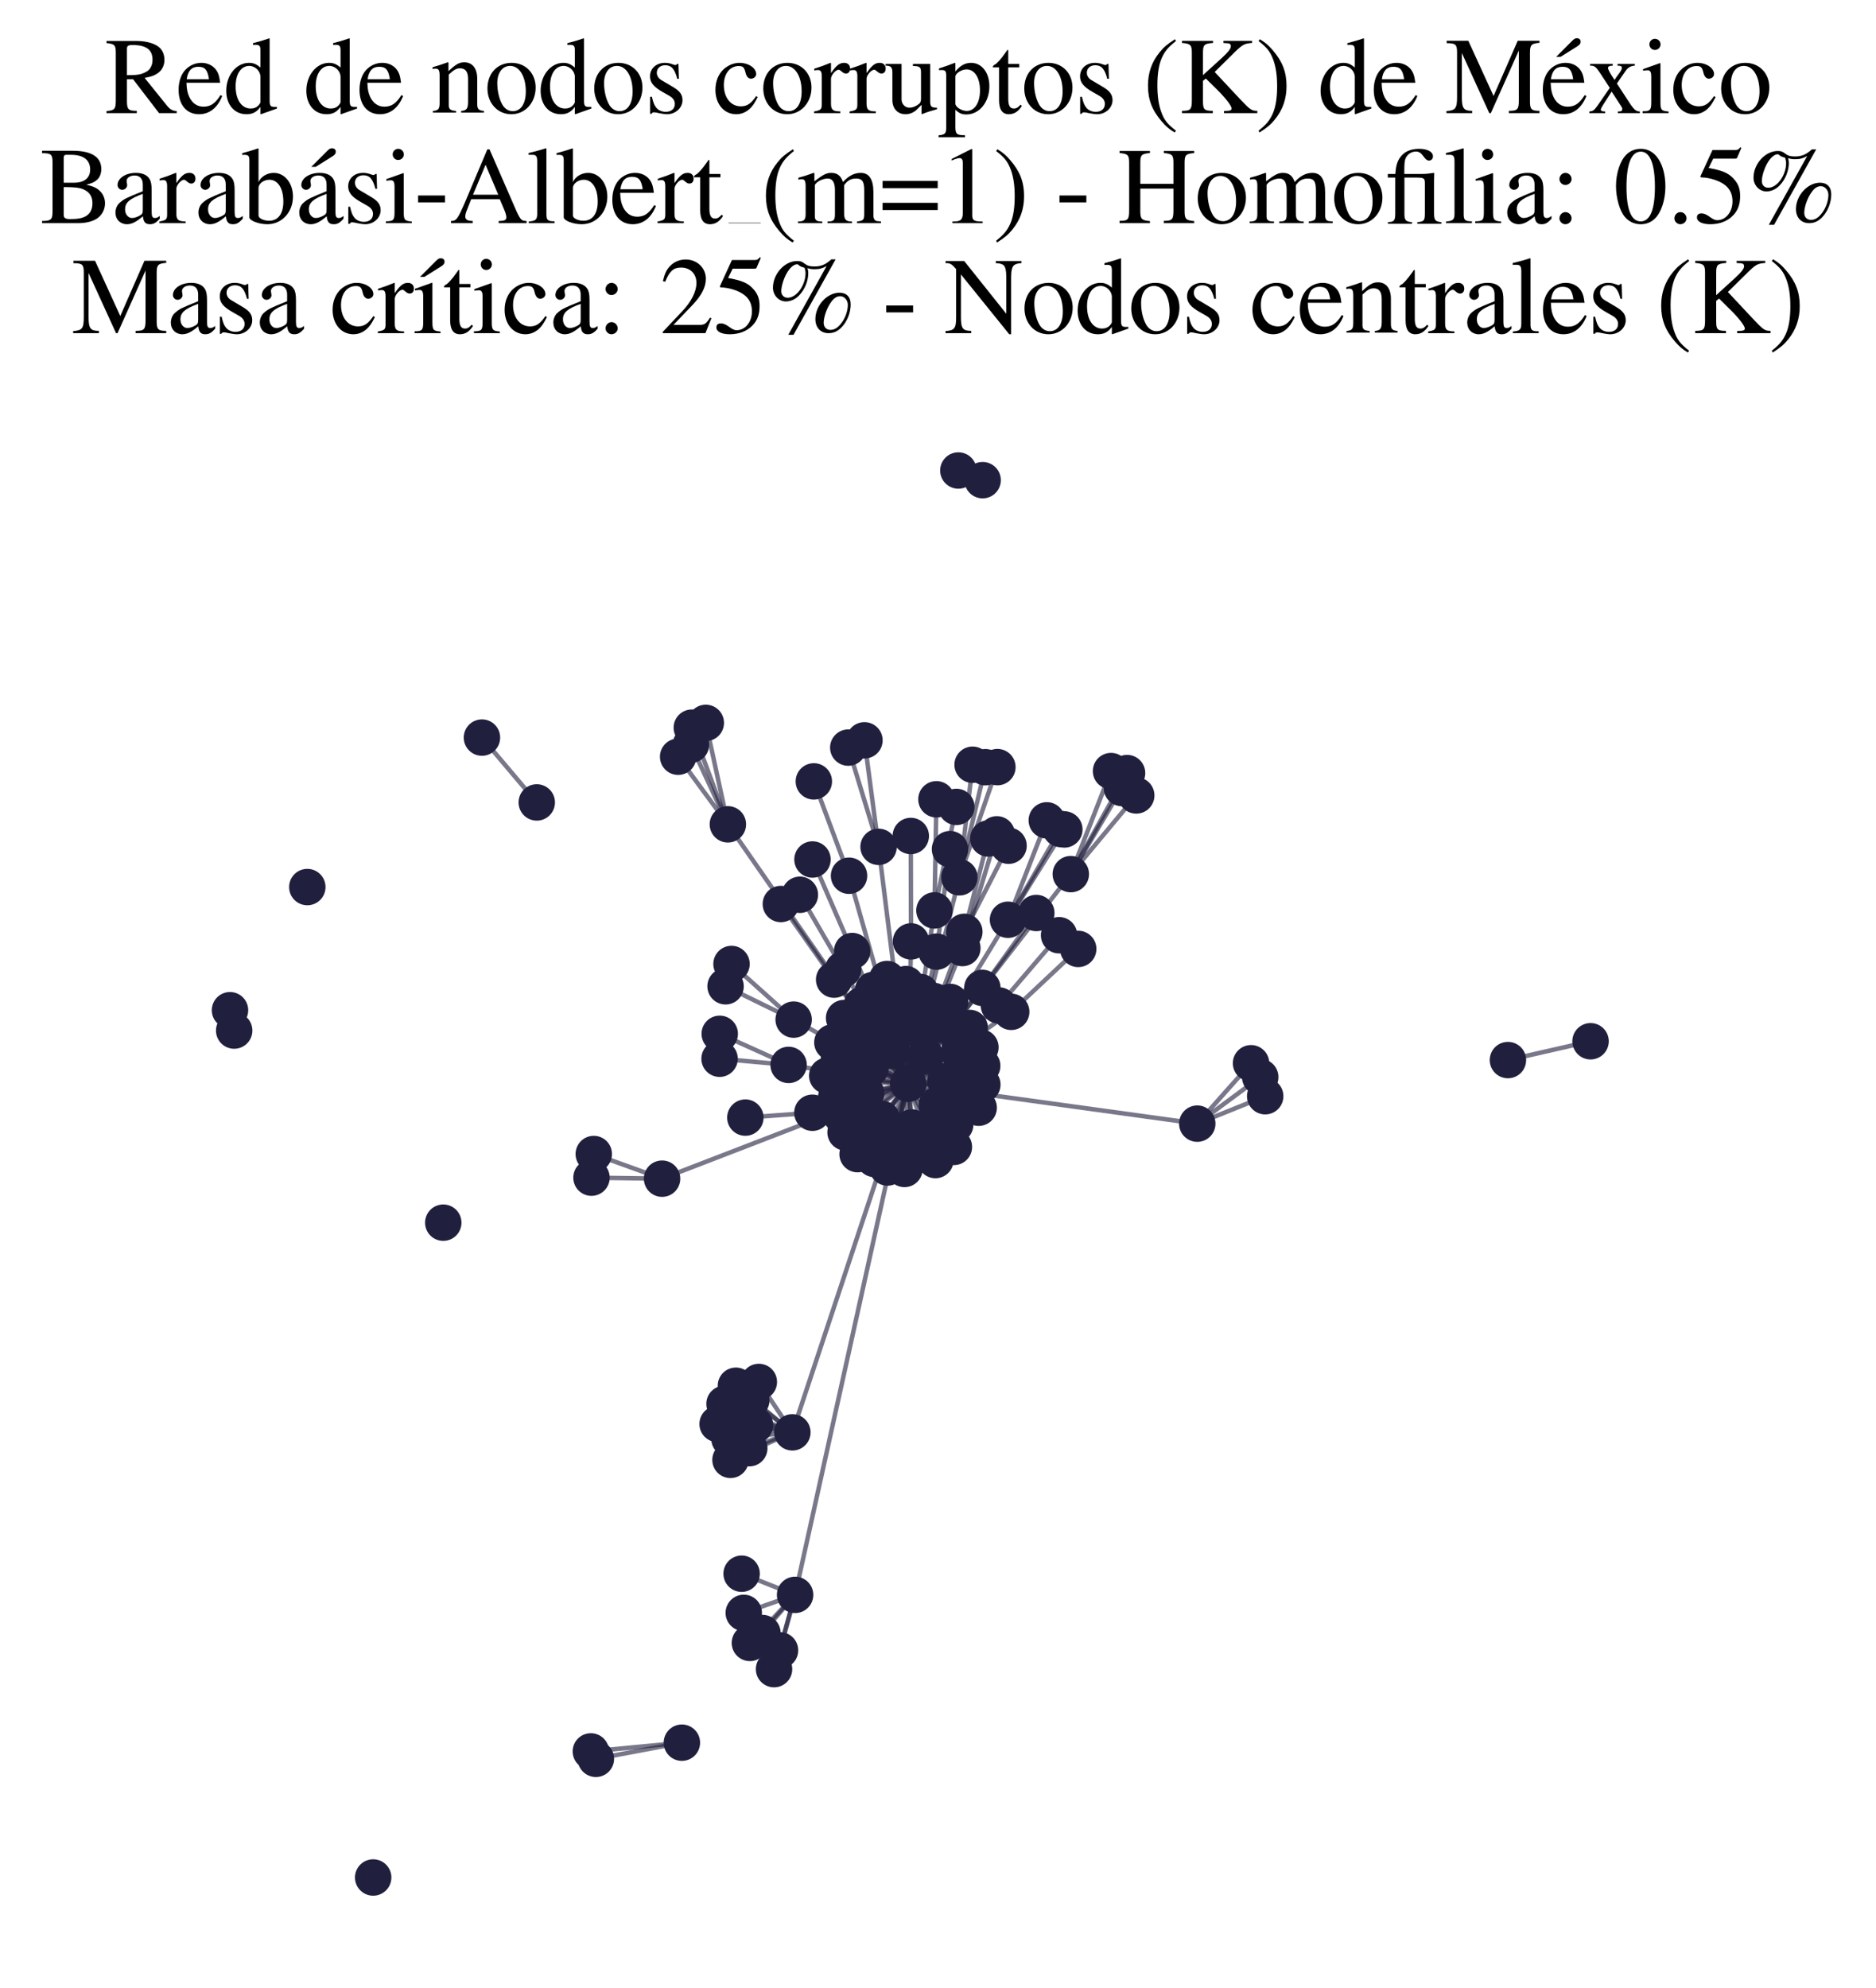 <?xml version="1.0" encoding="utf-8" standalone="no"?>
<!DOCTYPE svg PUBLIC "-//W3C//DTD SVG 1.1//EN"
  "http://www.w3.org/Graphics/SVG/1.1/DTD/svg11.dtd">
<svg xmlns:xlink="http://www.w3.org/1999/xlink" width="168.019pt" height="178.036pt" viewBox="0 0 168.019 178.036" xmlns="http://www.w3.org/2000/svg" version="1.1">
 <defs>
  <style type="text/css">*{stroke-linejoin: round; stroke-linecap: butt}</style>
 </defs>
 <g id="figure_1">
  <g id="patch_1">
   <path d="M 0 178.036 
L 168.019 178.036 
L 168.019 0 
L 0 0 
z
" style="fill: #ffffff"/>
  </g>
  <g id="axes_1">
   <g id="LineCollection_1">
    <path d="M 81.34 97.054 
L 70.967 128.271 
" clip-path="url(#p685146fdc2)" style="fill: none; stroke: #201f3d; stroke-opacity: 0.6; stroke-width: 0.4"/>
    <path d="M 81.34 97.054 
L 65.19 73.822 
" clip-path="url(#p685146fdc2)" style="fill: none; stroke: #201f3d; stroke-opacity: 0.6; stroke-width: 0.4"/>
    <path d="M 81.34 97.054 
L 78.687 75.838 
" clip-path="url(#p685146fdc2)" style="fill: none; stroke: #201f3d; stroke-opacity: 0.6; stroke-width: 0.4"/>
    <path d="M 81.34 97.054 
L 76.184 92.703 
" clip-path="url(#p685146fdc2)" style="fill: none; stroke: #201f3d; stroke-opacity: 0.6; stroke-width: 0.4"/>
    <path d="M 81.34 97.054 
L 77.197 89.998 
" clip-path="url(#p685146fdc2)" style="fill: none; stroke: #201f3d; stroke-opacity: 0.6; stroke-width: 0.4"/>
    <path d="M 81.34 97.054 
L 95.903 78.281 
" clip-path="url(#p685146fdc2)" style="fill: none; stroke: #201f3d; stroke-opacity: 0.6; stroke-width: 0.4"/>
    <path d="M 81.34 97.054 
L 59.297 105.554 
" clip-path="url(#p685146fdc2)" style="fill: none; stroke: #201f3d; stroke-opacity: 0.6; stroke-width: 0.4"/>
    <path d="M 81.34 97.054 
L 71.21 142.827 
" clip-path="url(#p685146fdc2)" style="fill: none; stroke: #201f3d; stroke-opacity: 0.6; stroke-width: 0.4"/>
    <path d="M 81.34 97.054 
L 76.324 85.168 
" clip-path="url(#p685146fdc2)" style="fill: none; stroke: #201f3d; stroke-opacity: 0.6; stroke-width: 0.4"/>
    <path d="M 81.34 97.054 
L 79.486 104.555 
" clip-path="url(#p685146fdc2)" style="fill: none; stroke: #201f3d; stroke-opacity: 0.6; stroke-width: 0.4"/>
    <path d="M 81.34 97.054 
L 81.568 92.025 
" clip-path="url(#p685146fdc2)" style="fill: none; stroke: #201f3d; stroke-opacity: 0.6; stroke-width: 0.4"/>
    <path d="M 81.34 97.054 
L 83.779 103.887 
" clip-path="url(#p685146fdc2)" style="fill: none; stroke: #201f3d; stroke-opacity: 0.6; stroke-width: 0.4"/>
    <path d="M 81.34 97.054 
L 70.629 95.367 
" clip-path="url(#p685146fdc2)" style="fill: none; stroke: #201f3d; stroke-opacity: 0.6; stroke-width: 0.4"/>
    <path d="M 81.34 97.054 
L 87.809 93.792 
" clip-path="url(#p685146fdc2)" style="fill: none; stroke: #201f3d; stroke-opacity: 0.6; stroke-width: 0.4"/>
    <path d="M 81.34 97.054 
L 85.925 78.568 
" clip-path="url(#p685146fdc2)" style="fill: none; stroke: #201f3d; stroke-opacity: 0.6; stroke-width: 0.4"/>
    <path d="M 81.34 97.054 
L 81.658 100.967 
" clip-path="url(#p685146fdc2)" style="fill: none; stroke: #201f3d; stroke-opacity: 0.6; stroke-width: 0.4"/>
    <path d="M 81.34 97.054 
L 90.567 90.613 
" clip-path="url(#p685146fdc2)" style="fill: none; stroke: #201f3d; stroke-opacity: 0.6; stroke-width: 0.4"/>
    <path d="M 81.34 97.054 
L 83.876 85.223 
" clip-path="url(#p685146fdc2)" style="fill: none; stroke: #201f3d; stroke-opacity: 0.6; stroke-width: 0.4"/>
    <path d="M 81.34 97.054 
L 81.593 84.305 
" clip-path="url(#p685146fdc2)" style="fill: none; stroke: #201f3d; stroke-opacity: 0.6; stroke-width: 0.4"/>
    <path d="M 81.34 97.054 
L 77.356 99.798 
" clip-path="url(#p685146fdc2)" style="fill: none; stroke: #201f3d; stroke-opacity: 0.6; stroke-width: 0.4"/>
    <path d="M 81.34 97.054 
L 83.691 81.532 
" clip-path="url(#p685146fdc2)" style="fill: none; stroke: #201f3d; stroke-opacity: 0.6; stroke-width: 0.4"/>
    <path d="M 81.34 97.054 
L 90.279 82.367 
" clip-path="url(#p685146fdc2)" style="fill: none; stroke: #201f3d; stroke-opacity: 0.6; stroke-width: 0.4"/>
    <path d="M 81.34 97.054 
L 86.067 97.259 
" clip-path="url(#p685146fdc2)" style="fill: none; stroke: #201f3d; stroke-opacity: 0.6; stroke-width: 0.4"/>
    <path d="M 81.34 97.054 
L 86.369 83.448 
" clip-path="url(#p685146fdc2)" style="fill: none; stroke: #201f3d; stroke-opacity: 0.6; stroke-width: 0.4"/>
    <path d="M 81.34 97.054 
L 74.707 87.73 
" clip-path="url(#p685146fdc2)" style="fill: none; stroke: #201f3d; stroke-opacity: 0.6; stroke-width: 0.4"/>
    <path d="M 81.34 97.054 
L 87.983 88.47 
" clip-path="url(#p685146fdc2)" style="fill: none; stroke: #201f3d; stroke-opacity: 0.6; stroke-width: 0.4"/>
    <path d="M 81.34 97.054 
L 85.943 93.869 
" clip-path="url(#p685146fdc2)" style="fill: none; stroke: #201f3d; stroke-opacity: 0.6; stroke-width: 0.4"/>
    <path d="M 81.34 97.054 
L 84.689 91.8 
" clip-path="url(#p685146fdc2)" style="fill: none; stroke: #201f3d; stroke-opacity: 0.6; stroke-width: 0.4"/>
    <path d="M 81.34 97.054 
L 78.994 100.204 
" clip-path="url(#p685146fdc2)" style="fill: none; stroke: #201f3d; stroke-opacity: 0.6; stroke-width: 0.4"/>
    <path d="M 81.34 97.054 
L 76.042 78.426 
" clip-path="url(#p685146fdc2)" style="fill: none; stroke: #201f3d; stroke-opacity: 0.6; stroke-width: 0.4"/>
    <path d="M 81.34 97.054 
L 87.654 99.2 
" clip-path="url(#p685146fdc2)" style="fill: none; stroke: #201f3d; stroke-opacity: 0.6; stroke-width: 0.4"/>
    <path d="M 81.34 97.054 
L 86.191 84.902 
" clip-path="url(#p685146fdc2)" style="fill: none; stroke: #201f3d; stroke-opacity: 0.6; stroke-width: 0.4"/>
    <path d="M 81.34 97.054 
L 76.808 103.358 
" clip-path="url(#p685146fdc2)" style="fill: none; stroke: #201f3d; stroke-opacity: 0.6; stroke-width: 0.4"/>
    <path d="M 81.34 97.054 
L 83.903 98.967 
" clip-path="url(#p685146fdc2)" style="fill: none; stroke: #201f3d; stroke-opacity: 0.6; stroke-width: 0.4"/>
    <path d="M 81.34 97.054 
L 107.23 100.627 
" clip-path="url(#p685146fdc2)" style="fill: none; stroke: #201f3d; stroke-opacity: 0.6; stroke-width: 0.4"/>
    <path d="M 81.34 97.054 
L 85.55 100.717 
" clip-path="url(#p685146fdc2)" style="fill: none; stroke: #201f3d; stroke-opacity: 0.6; stroke-width: 0.4"/>
    <path d="M 81.34 97.054 
L 72.758 99.65 
" clip-path="url(#p685146fdc2)" style="fill: none; stroke: #201f3d; stroke-opacity: 0.6; stroke-width: 0.4"/>
    <path d="M 81.34 97.054 
L 75.307 99.843 
" clip-path="url(#p685146fdc2)" style="fill: none; stroke: #201f3d; stroke-opacity: 0.6; stroke-width: 0.4"/>
    <path d="M 81.34 97.054 
L 74.088 96.336 
" clip-path="url(#p685146fdc2)" style="fill: none; stroke: #201f3d; stroke-opacity: 0.6; stroke-width: 0.4"/>
    <path d="M 81.34 97.054 
L 75.516 86.809 
" clip-path="url(#p685146fdc2)" style="fill: none; stroke: #201f3d; stroke-opacity: 0.6; stroke-width: 0.4"/>
    <path d="M 81.34 97.054 
L 74.549 93.358 
" clip-path="url(#p685146fdc2)" style="fill: none; stroke: #201f3d; stroke-opacity: 0.6; stroke-width: 0.4"/>
    <path d="M 81.34 97.054 
L 82.007 103.465 
" clip-path="url(#p685146fdc2)" style="fill: none; stroke: #201f3d; stroke-opacity: 0.6; stroke-width: 0.4"/>
    <path d="M 81.34 97.054 
L 76.591 94.907 
" clip-path="url(#p685146fdc2)" style="fill: none; stroke: #201f3d; stroke-opacity: 0.6; stroke-width: 0.4"/>
    <path d="M 81.34 97.054 
L 77.576 97.903 
" clip-path="url(#p685146fdc2)" style="fill: none; stroke: #201f3d; stroke-opacity: 0.6; stroke-width: 0.4"/>
    <path d="M 81.34 97.054 
L 77.39 91.675 
" clip-path="url(#p685146fdc2)" style="fill: none; stroke: #201f3d; stroke-opacity: 0.6; stroke-width: 0.4"/>
    <path d="M 81.34 97.054 
L 71.082 91.31 
" clip-path="url(#p685146fdc2)" style="fill: none; stroke: #201f3d; stroke-opacity: 0.6; stroke-width: 0.4"/>
    <path d="M 81.34 97.054 
L 75.731 101.411 
" clip-path="url(#p685146fdc2)" style="fill: none; stroke: #201f3d; stroke-opacity: 0.6; stroke-width: 0.4"/>
    <path d="M 81.34 97.054 
L 89.466 90.043 
" clip-path="url(#p685146fdc2)" style="fill: none; stroke: #201f3d; stroke-opacity: 0.6; stroke-width: 0.4"/>
    <path d="M 81.34 97.054 
L 84.672 96.802 
" clip-path="url(#p685146fdc2)" style="fill: none; stroke: #201f3d; stroke-opacity: 0.6; stroke-width: 0.4"/>
    <path d="M 81.34 97.054 
L 81.28 89.749 
" clip-path="url(#p685146fdc2)" style="fill: none; stroke: #201f3d; stroke-opacity: 0.6; stroke-width: 0.4"/>
    <path d="M 81.34 97.054 
L 85.102 89.728 
" clip-path="url(#p685146fdc2)" style="fill: none; stroke: #201f3d; stroke-opacity: 0.6; stroke-width: 0.4"/>
    <path d="M 81.34 97.054 
L 74.881 98.324 
" clip-path="url(#p685146fdc2)" style="fill: none; stroke: #201f3d; stroke-opacity: 0.6; stroke-width: 0.4"/>
    <path d="M 81.34 97.054 
L 86.852 92.056 
" clip-path="url(#p685146fdc2)" style="fill: none; stroke: #201f3d; stroke-opacity: 0.6; stroke-width: 0.4"/>
    <path d="M 81.34 97.054 
L 77.972 95.669 
" clip-path="url(#p685146fdc2)" style="fill: none; stroke: #201f3d; stroke-opacity: 0.6; stroke-width: 0.4"/>
    <path d="M 81.34 97.054 
L 79.447 87.672 
" clip-path="url(#p685146fdc2)" style="fill: none; stroke: #201f3d; stroke-opacity: 0.6; stroke-width: 0.4"/>
    <path d="M 81.34 97.054 
L 82.445 88.841 
" clip-path="url(#p685146fdc2)" style="fill: none; stroke: #201f3d; stroke-opacity: 0.6; stroke-width: 0.4"/>
    <path d="M 81.34 97.054 
L 78.841 90.37 
" clip-path="url(#p685146fdc2)" style="fill: none; stroke: #201f3d; stroke-opacity: 0.6; stroke-width: 0.4"/>
    <path d="M 81.34 97.054 
L 79.888 91.534 
" clip-path="url(#p685146fdc2)" style="fill: none; stroke: #201f3d; stroke-opacity: 0.6; stroke-width: 0.4"/>
    <path d="M 81.34 97.054 
L 86.304 99.258 
" clip-path="url(#p685146fdc2)" style="fill: none; stroke: #201f3d; stroke-opacity: 0.6; stroke-width: 0.4"/>
    <path d="M 81.34 97.054 
L 85.028 91.939 
" clip-path="url(#p685146fdc2)" style="fill: none; stroke: #201f3d; stroke-opacity: 0.6; stroke-width: 0.4"/>
    <path d="M 81.34 97.054 
L 81.133 88.129 
" clip-path="url(#p685146fdc2)" style="fill: none; stroke: #201f3d; stroke-opacity: 0.6; stroke-width: 0.4"/>
    <path d="M 81.34 97.054 
L 87.969 95.449 
" clip-path="url(#p685146fdc2)" style="fill: none; stroke: #201f3d; stroke-opacity: 0.6; stroke-width: 0.4"/>
    <path d="M 81.34 97.054 
L 78.316 103.789 
" clip-path="url(#p685146fdc2)" style="fill: none; stroke: #201f3d; stroke-opacity: 0.6; stroke-width: 0.4"/>
    <path d="M 81.34 97.054 
L 79.984 102.377 
" clip-path="url(#p685146fdc2)" style="fill: none; stroke: #201f3d; stroke-opacity: 0.6; stroke-width: 0.4"/>
    <path d="M 81.34 97.054 
L 83.649 89.649 
" clip-path="url(#p685146fdc2)" style="fill: none; stroke: #201f3d; stroke-opacity: 0.6; stroke-width: 0.4"/>
    <path d="M 81.34 97.054 
L 75.141 94.763 
" clip-path="url(#p685146fdc2)" style="fill: none; stroke: #201f3d; stroke-opacity: 0.6; stroke-width: 0.4"/>
    <path d="M 81.34 97.054 
L 85.433 102.711 
" clip-path="url(#p685146fdc2)" style="fill: none; stroke: #201f3d; stroke-opacity: 0.6; stroke-width: 0.4"/>
    <path d="M 81.34 97.054 
L 75.597 91.169 
" clip-path="url(#p685146fdc2)" style="fill: none; stroke: #201f3d; stroke-opacity: 0.6; stroke-width: 0.4"/>
    <path d="M 81.34 97.054 
L 86.063 94.669 
" clip-path="url(#p685146fdc2)" style="fill: none; stroke: #201f3d; stroke-opacity: 0.6; stroke-width: 0.4"/>
    <path d="M 81.34 97.054 
L 78.202 88.652 
" clip-path="url(#p685146fdc2)" style="fill: none; stroke: #201f3d; stroke-opacity: 0.6; stroke-width: 0.4"/>
    <path d="M 81.34 97.054 
L 82.901 94.599 
" clip-path="url(#p685146fdc2)" style="fill: none; stroke: #201f3d; stroke-opacity: 0.6; stroke-width: 0.4"/>
    <path d="M 81.34 97.054 
L 79.826 94.1 
" clip-path="url(#p685146fdc2)" style="fill: none; stroke: #201f3d; stroke-opacity: 0.6; stroke-width: 0.4"/>
    <path d="M 81.34 97.054 
L 77.972 93.181 
" clip-path="url(#p685146fdc2)" style="fill: none; stroke: #201f3d; stroke-opacity: 0.6; stroke-width: 0.4"/>
    <path d="M 81.34 97.054 
L 83.675 101.713 
" clip-path="url(#p685146fdc2)" style="fill: none; stroke: #201f3d; stroke-opacity: 0.6; stroke-width: 0.4"/>
    <path d="M 81.34 97.054 
L 79.847 88.893 
" clip-path="url(#p685146fdc2)" style="fill: none; stroke: #201f3d; stroke-opacity: 0.6; stroke-width: 0.4"/>
    <path d="M 81.34 97.054 
L 87.981 97.127 
" clip-path="url(#p685146fdc2)" style="fill: none; stroke: #201f3d; stroke-opacity: 0.6; stroke-width: 0.4"/>
    <path d="M 81.34 97.054 
L 83.086 91.99 
" clip-path="url(#p685146fdc2)" style="fill: none; stroke: #201f3d; stroke-opacity: 0.6; stroke-width: 0.4"/>
    <path d="M 81.34 97.054 
L 77.486 101.896 
" clip-path="url(#p685146fdc2)" style="fill: none; stroke: #201f3d; stroke-opacity: 0.6; stroke-width: 0.4"/>
    <path d="M 81.34 97.054 
L 75.656 96.824 
" clip-path="url(#p685146fdc2)" style="fill: none; stroke: #201f3d; stroke-opacity: 0.6; stroke-width: 0.4"/>
    <path d="M 81.34 97.054 
L 81.006 104.685 
" clip-path="url(#p685146fdc2)" style="fill: none; stroke: #201f3d; stroke-opacity: 0.6; stroke-width: 0.4"/>
    <path d="M 70.967 128.271 
L 65.911 124.098 
" clip-path="url(#p685146fdc2)" style="fill: none; stroke: #201f3d; stroke-opacity: 0.6; stroke-width: 0.4"/>
    <path d="M 70.967 128.271 
L 64.89 125.72 
" clip-path="url(#p685146fdc2)" style="fill: none; stroke: #201f3d; stroke-opacity: 0.6; stroke-width: 0.4"/>
    <path d="M 70.967 128.271 
L 64.272 127.524 
" clip-path="url(#p685146fdc2)" style="fill: none; stroke: #201f3d; stroke-opacity: 0.6; stroke-width: 0.4"/>
    <path d="M 70.967 128.271 
L 67.617 127.627 
" clip-path="url(#p685146fdc2)" style="fill: none; stroke: #201f3d; stroke-opacity: 0.6; stroke-width: 0.4"/>
    <path d="M 70.967 128.271 
L 65.425 130.738 
" clip-path="url(#p685146fdc2)" style="fill: none; stroke: #201f3d; stroke-opacity: 0.6; stroke-width: 0.4"/>
    <path d="M 70.967 128.271 
L 65.336 128.856 
" clip-path="url(#p685146fdc2)" style="fill: none; stroke: #201f3d; stroke-opacity: 0.6; stroke-width: 0.4"/>
    <path d="M 70.967 128.271 
L 67.29 125.396 
" clip-path="url(#p685146fdc2)" style="fill: none; stroke: #201f3d; stroke-opacity: 0.6; stroke-width: 0.4"/>
    <path d="M 70.967 128.271 
L 67.964 123.759 
" clip-path="url(#p685146fdc2)" style="fill: none; stroke: #201f3d; stroke-opacity: 0.6; stroke-width: 0.4"/>
    <path d="M 70.967 128.271 
L 66.245 126.668 
" clip-path="url(#p685146fdc2)" style="fill: none; stroke: #201f3d; stroke-opacity: 0.6; stroke-width: 0.4"/>
    <path d="M 70.967 128.271 
L 67.108 129.692 
" clip-path="url(#p685146fdc2)" style="fill: none; stroke: #201f3d; stroke-opacity: 0.6; stroke-width: 0.4"/>
    <path d="M 65.19 73.822 
L 61.961 65.167 
" clip-path="url(#p685146fdc2)" style="fill: none; stroke: #201f3d; stroke-opacity: 0.6; stroke-width: 0.4"/>
    <path d="M 65.19 73.822 
L 63.213 64.737 
" clip-path="url(#p685146fdc2)" style="fill: none; stroke: #201f3d; stroke-opacity: 0.6; stroke-width: 0.4"/>
    <path d="M 65.19 73.822 
L 60.736 67.768 
" clip-path="url(#p685146fdc2)" style="fill: none; stroke: #201f3d; stroke-opacity: 0.6; stroke-width: 0.4"/>
    <path d="M 65.19 73.822 
L 61.882 66.688 
" clip-path="url(#p685146fdc2)" style="fill: none; stroke: #201f3d; stroke-opacity: 0.6; stroke-width: 0.4"/>
    <path d="M 78.687 75.838 
L 75.974 66.951 
" clip-path="url(#p685146fdc2)" style="fill: none; stroke: #201f3d; stroke-opacity: 0.6; stroke-width: 0.4"/>
    <path d="M 78.687 75.838 
L 77.421 66.3 
" clip-path="url(#p685146fdc2)" style="fill: none; stroke: #201f3d; stroke-opacity: 0.6; stroke-width: 0.4"/>
    <path d="M 66.422 140.932 
L 71.21 142.827 
" clip-path="url(#p685146fdc2)" style="fill: none; stroke: #201f3d; stroke-opacity: 0.6; stroke-width: 0.4"/>
    <path d="M 112.046 95.218 
L 107.23 100.627 
" clip-path="url(#p685146fdc2)" style="fill: none; stroke: #201f3d; stroke-opacity: 0.6; stroke-width: 0.4"/>
    <path d="M 95.903 78.281 
L 101.764 71.236 
" clip-path="url(#p685146fdc2)" style="fill: none; stroke: #201f3d; stroke-opacity: 0.6; stroke-width: 0.4"/>
    <path d="M 95.903 78.281 
L 99.506 69.053 
" clip-path="url(#p685146fdc2)" style="fill: none; stroke: #201f3d; stroke-opacity: 0.6; stroke-width: 0.4"/>
    <path d="M 95.903 78.281 
L 100.481 70.571 
" clip-path="url(#p685146fdc2)" style="fill: none; stroke: #201f3d; stroke-opacity: 0.6; stroke-width: 0.4"/>
    <path d="M 95.903 78.281 
L 100.942 69.232 
" clip-path="url(#p685146fdc2)" style="fill: none; stroke: #201f3d; stroke-opacity: 0.6; stroke-width: 0.4"/>
    <path d="M 59.297 105.554 
L 53.18 103.347 
" clip-path="url(#p685146fdc2)" style="fill: none; stroke: #201f3d; stroke-opacity: 0.6; stroke-width: 0.4"/>
    <path d="M 59.297 105.554 
L 52.975 105.463 
" clip-path="url(#p685146fdc2)" style="fill: none; stroke: #201f3d; stroke-opacity: 0.6; stroke-width: 0.4"/>
    <path d="M 71.21 142.827 
L 69.326 149.477 
" clip-path="url(#p685146fdc2)" style="fill: none; stroke: #201f3d; stroke-opacity: 0.6; stroke-width: 0.4"/>
    <path d="M 71.21 142.827 
L 68.286 146.243 
" clip-path="url(#p685146fdc2)" style="fill: none; stroke: #201f3d; stroke-opacity: 0.6; stroke-width: 0.4"/>
    <path d="M 71.21 142.827 
L 69.86 147.795 
" clip-path="url(#p685146fdc2)" style="fill: none; stroke: #201f3d; stroke-opacity: 0.6; stroke-width: 0.4"/>
    <path d="M 71.21 142.827 
L 67.162 147.129 
" clip-path="url(#p685146fdc2)" style="fill: none; stroke: #201f3d; stroke-opacity: 0.6; stroke-width: 0.4"/>
    <path d="M 71.21 142.827 
L 66.614 144.439 
" clip-path="url(#p685146fdc2)" style="fill: none; stroke: #201f3d; stroke-opacity: 0.6; stroke-width: 0.4"/>
    <path d="M 92.813 81.762 
L 87.983 88.47 
" clip-path="url(#p685146fdc2)" style="fill: none; stroke: #201f3d; stroke-opacity: 0.6; stroke-width: 0.4"/>
    <path d="M 76.324 85.168 
L 72.768 76.972 
" clip-path="url(#p685146fdc2)" style="fill: none; stroke: #201f3d; stroke-opacity: 0.6; stroke-width: 0.4"/>
    <path d="M 113.314 98.17 
L 107.23 100.627 
" clip-path="url(#p685146fdc2)" style="fill: none; stroke: #201f3d; stroke-opacity: 0.6; stroke-width: 0.4"/>
    <path d="M 70.629 95.367 
L 64.447 94.813 
" clip-path="url(#p685146fdc2)" style="fill: none; stroke: #201f3d; stroke-opacity: 0.6; stroke-width: 0.4"/>
    <path d="M 70.629 95.367 
L 64.461 92.582 
" clip-path="url(#p685146fdc2)" style="fill: none; stroke: #201f3d; stroke-opacity: 0.6; stroke-width: 0.4"/>
    <path d="M 95 74.239 
L 90.279 82.367 
" clip-path="url(#p685146fdc2)" style="fill: none; stroke: #201f3d; stroke-opacity: 0.6; stroke-width: 0.4"/>
    <path d="M 85.925 78.568 
L 88.252 68.706 
" clip-path="url(#p685146fdc2)" style="fill: none; stroke: #201f3d; stroke-opacity: 0.6; stroke-width: 0.4"/>
    <path d="M 85.925 78.568 
L 89.329 68.698 
" clip-path="url(#p685146fdc2)" style="fill: none; stroke: #201f3d; stroke-opacity: 0.6; stroke-width: 0.4"/>
    <path d="M 85.925 78.568 
L 87.109 68.485 
" clip-path="url(#p685146fdc2)" style="fill: none; stroke: #201f3d; stroke-opacity: 0.6; stroke-width: 0.4"/>
    <path d="M 93.752 73.465 
L 90.279 82.367 
" clip-path="url(#p685146fdc2)" style="fill: none; stroke: #201f3d; stroke-opacity: 0.6; stroke-width: 0.4"/>
    <path d="M 90.567 90.613 
L 96.567 84.98 
" clip-path="url(#p685146fdc2)" style="fill: none; stroke: #201f3d; stroke-opacity: 0.6; stroke-width: 0.4"/>
    <path d="M 83.876 85.223 
L 85.084 76.043 
" clip-path="url(#p685146fdc2)" style="fill: none; stroke: #201f3d; stroke-opacity: 0.6; stroke-width: 0.4"/>
    <path d="M 81.593 84.305 
L 81.572 74.866 
" clip-path="url(#p685146fdc2)" style="fill: none; stroke: #201f3d; stroke-opacity: 0.6; stroke-width: 0.4"/>
    <path d="M 94.854 83.754 
L 89.466 90.043 
" clip-path="url(#p685146fdc2)" style="fill: none; stroke: #201f3d; stroke-opacity: 0.6; stroke-width: 0.4"/>
    <path d="M 89.278 74.719 
L 86.191 84.902 
" clip-path="url(#p685146fdc2)" style="fill: none; stroke: #201f3d; stroke-opacity: 0.6; stroke-width: 0.4"/>
    <path d="M 65.517 86.329 
L 71.082 91.31 
" clip-path="url(#p685146fdc2)" style="fill: none; stroke: #201f3d; stroke-opacity: 0.6; stroke-width: 0.4"/>
    <path d="M 83.691 81.532 
L 85.652 72.262 
" clip-path="url(#p685146fdc2)" style="fill: none; stroke: #201f3d; stroke-opacity: 0.6; stroke-width: 0.4"/>
    <path d="M 83.691 81.532 
L 83.868 71.58 
" clip-path="url(#p685146fdc2)" style="fill: none; stroke: #201f3d; stroke-opacity: 0.6; stroke-width: 0.4"/>
    <path d="M 90.279 82.367 
L 95.325 74.281 
" clip-path="url(#p685146fdc2)" style="fill: none; stroke: #201f3d; stroke-opacity: 0.6; stroke-width: 0.4"/>
    <path d="M 86.369 83.448 
L 90.327 75.738 
" clip-path="url(#p685146fdc2)" style="fill: none; stroke: #201f3d; stroke-opacity: 0.6; stroke-width: 0.4"/>
    <path d="M 86.369 83.448 
L 88.514 75.091 
" clip-path="url(#p685146fdc2)" style="fill: none; stroke: #201f3d; stroke-opacity: 0.6; stroke-width: 0.4"/>
    <path d="M 74.707 87.73 
L 69.935 80.958 
" clip-path="url(#p685146fdc2)" style="fill: none; stroke: #201f3d; stroke-opacity: 0.6; stroke-width: 0.4"/>
    <path d="M 71.639 80.13 
L 75.516 86.809 
" clip-path="url(#p685146fdc2)" style="fill: none; stroke: #201f3d; stroke-opacity: 0.6; stroke-width: 0.4"/>
    <path d="M 76.042 78.426 
L 72.889 69.977 
" clip-path="url(#p685146fdc2)" style="fill: none; stroke: #201f3d; stroke-opacity: 0.6; stroke-width: 0.4"/>
    <path d="M 61.071 156.064 
L 52.918 156.845 
" clip-path="url(#p685146fdc2)" style="fill: none; stroke: #201f3d; stroke-opacity: 0.6; stroke-width: 0.4"/>
    <path d="M 61.071 156.064 
L 53.368 157.51 
" clip-path="url(#p685146fdc2)" style="fill: none; stroke: #201f3d; stroke-opacity: 0.6; stroke-width: 0.4"/>
    <path d="M 48.074 71.861 
L 43.164 66.053 
" clip-path="url(#p685146fdc2)" style="fill: none; stroke: #201f3d; stroke-opacity: 0.6; stroke-width: 0.4"/>
    <path d="M 107.23 100.627 
L 112.869 96.457 
" clip-path="url(#p685146fdc2)" style="fill: none; stroke: #201f3d; stroke-opacity: 0.6; stroke-width: 0.4"/>
    <path d="M 72.758 99.65 
L 66.756 100.086 
" clip-path="url(#p685146fdc2)" style="fill: none; stroke: #201f3d; stroke-opacity: 0.6; stroke-width: 0.4"/>
    <path d="M 142.454 93.249 
L 135.054 94.934 
" clip-path="url(#p685146fdc2)" style="fill: none; stroke: #201f3d; stroke-opacity: 0.6; stroke-width: 0.4"/>
    <path d="M 71.082 91.31 
L 64.984 88.326 
" clip-path="url(#p685146fdc2)" style="fill: none; stroke: #201f3d; stroke-opacity: 0.6; stroke-width: 0.4"/>
   </g>
   <g id="PathCollection_1">
    <defs>
     <path id="mb9873cbd51" d="M 0 1.581 
C 0.419 1.581 0.822 1.415 1.118 1.118 
C 1.415 0.822 1.581 0.419 1.581 0 
C 1.581 -0.419 1.415 -0.822 1.118 -1.118 
C 0.822 -1.415 0.419 -1.581 0 -1.581 
C -0.419 -1.581 -0.822 -1.415 -1.118 -1.118 
C -1.415 -0.822 -1.581 -0.419 -1.581 0 
C -1.581 0.419 -1.415 0.822 -1.118 1.118 
C -0.822 1.415 -0.419 1.581 0 1.581 
z
" style="stroke: #201f3d; stroke-width: 0.1"/>
    </defs>
    <g clip-path="url(#p685146fdc2)">
     <use xlink:href="#mb9873cbd51" x="83.086" y="91.99" style="fill: #201f3d; stroke: #201f3d; stroke-width: 0.1"/>
     <use xlink:href="#mb9873cbd51" x="88.252" y="68.706" style="fill: #201f3d; stroke: #201f3d; stroke-width: 0.1"/>
     <use xlink:href="#mb9873cbd51" x="85.028" y="91.939" style="fill: #201f3d; stroke: #201f3d; stroke-width: 0.1"/>
     <use xlink:href="#mb9873cbd51" x="87.983" y="88.47" style="fill: #201f3d; stroke: #201f3d; stroke-width: 0.1"/>
     <use xlink:href="#mb9873cbd51" x="85.943" y="93.869" style="fill: #201f3d; stroke: #201f3d; stroke-width: 0.1"/>
     <use xlink:href="#mb9873cbd51" x="77.972" y="93.181" style="fill: #201f3d; stroke: #201f3d; stroke-width: 0.1"/>
     <use xlink:href="#mb9873cbd51" x="75.731" y="101.411" style="fill: #201f3d; stroke: #201f3d; stroke-width: 0.1"/>
     <use xlink:href="#mb9873cbd51" x="79.447" y="87.672" style="fill: #201f3d; stroke: #201f3d; stroke-width: 0.1"/>
     <use xlink:href="#mb9873cbd51" x="75.974" y="66.951" style="fill: #201f3d; stroke: #201f3d; stroke-width: 0.1"/>
     <use xlink:href="#mb9873cbd51" x="78.841" y="90.37" style="fill: #201f3d; stroke: #201f3d; stroke-width: 0.1"/>
     <use xlink:href="#mb9873cbd51" x="67.617" y="127.627" style="fill: #201f3d; stroke: #201f3d; stroke-width: 0.1"/>
     <use xlink:href="#mb9873cbd51" x="86.304" y="99.258" style="fill: #201f3d; stroke: #201f3d; stroke-width: 0.1"/>
     <use xlink:href="#mb9873cbd51" x="39.7" y="109.496" style="fill: #201f3d; stroke: #201f3d; stroke-width: 0.1"/>
     <use xlink:href="#mb9873cbd51" x="64.272" y="127.524" style="fill: #201f3d; stroke: #201f3d; stroke-width: 0.1"/>
     <use xlink:href="#mb9873cbd51" x="89.278" y="74.719" style="fill: #201f3d; stroke: #201f3d; stroke-width: 0.1"/>
     <use xlink:href="#mb9873cbd51" x="112.046" y="95.218" style="fill: #201f3d; stroke: #201f3d; stroke-width: 0.1"/>
     <use xlink:href="#mb9873cbd51" x="33.423" y="168.136" style="fill: #201f3d; stroke: #201f3d; stroke-width: 0.1"/>
     <use xlink:href="#mb9873cbd51" x="66.756" y="100.086" style="fill: #201f3d; stroke: #201f3d; stroke-width: 0.1"/>
     <use xlink:href="#mb9873cbd51" x="69.935" y="80.958" style="fill: #201f3d; stroke: #201f3d; stroke-width: 0.1"/>
     <use xlink:href="#mb9873cbd51" x="72.768" y="76.972" style="fill: #201f3d; stroke: #201f3d; stroke-width: 0.1"/>
     <use xlink:href="#mb9873cbd51" x="59.297" y="105.554" style="fill: #201f3d; stroke: #201f3d; stroke-width: 0.1"/>
     <use xlink:href="#mb9873cbd51" x="65.911" y="124.098" style="fill: #201f3d; stroke: #201f3d; stroke-width: 0.1"/>
     <use xlink:href="#mb9873cbd51" x="93.752" y="73.465" style="fill: #201f3d; stroke: #201f3d; stroke-width: 0.1"/>
     <use xlink:href="#mb9873cbd51" x="83.779" y="103.887" style="fill: #201f3d; stroke: #201f3d; stroke-width: 0.1"/>
     <use xlink:href="#mb9873cbd51" x="85.833" y="42.136" style="fill: #201f3d; stroke: #201f3d; stroke-width: 0.1"/>
     <use xlink:href="#mb9873cbd51" x="87.654" y="99.2" style="fill: #201f3d; stroke: #201f3d; stroke-width: 0.1"/>
     <use xlink:href="#mb9873cbd51" x="71.639" y="80.13" style="fill: #201f3d; stroke: #201f3d; stroke-width: 0.1"/>
     <use xlink:href="#mb9873cbd51" x="64.984" y="88.326" style="fill: #201f3d; stroke: #201f3d; stroke-width: 0.1"/>
     <use xlink:href="#mb9873cbd51" x="77.576" y="97.903" style="fill: #201f3d; stroke: #201f3d; stroke-width: 0.1"/>
     <use xlink:href="#mb9873cbd51" x="82.007" y="103.465" style="fill: #201f3d; stroke: #201f3d; stroke-width: 0.1"/>
     <use xlink:href="#mb9873cbd51" x="71.082" y="91.31" style="fill: #201f3d; stroke: #201f3d; stroke-width: 0.1"/>
     <use xlink:href="#mb9873cbd51" x="81.006" y="104.685" style="fill: #201f3d; stroke: #201f3d; stroke-width: 0.1"/>
     <use xlink:href="#mb9873cbd51" x="85.55" y="100.717" style="fill: #201f3d; stroke: #201f3d; stroke-width: 0.1"/>
     <use xlink:href="#mb9873cbd51" x="76.808" y="103.358" style="fill: #201f3d; stroke: #201f3d; stroke-width: 0.1"/>
     <use xlink:href="#mb9873cbd51" x="67.29" y="125.396" style="fill: #201f3d; stroke: #201f3d; stroke-width: 0.1"/>
     <use xlink:href="#mb9873cbd51" x="83.691" y="81.532" style="fill: #201f3d; stroke: #201f3d; stroke-width: 0.1"/>
     <use xlink:href="#mb9873cbd51" x="100.481" y="70.571" style="fill: #201f3d; stroke: #201f3d; stroke-width: 0.1"/>
     <use xlink:href="#mb9873cbd51" x="86.191" y="84.902" style="fill: #201f3d; stroke: #201f3d; stroke-width: 0.1"/>
     <use xlink:href="#mb9873cbd51" x="142.454" y="93.249" style="fill: #201f3d; stroke: #201f3d; stroke-width: 0.1"/>
     <use xlink:href="#mb9873cbd51" x="61.882" y="66.688" style="fill: #201f3d; stroke: #201f3d; stroke-width: 0.1"/>
     <use xlink:href="#mb9873cbd51" x="77.421" y="66.3" style="fill: #201f3d; stroke: #201f3d; stroke-width: 0.1"/>
     <use xlink:href="#mb9873cbd51" x="81.572" y="74.866" style="fill: #201f3d; stroke: #201f3d; stroke-width: 0.1"/>
     <use xlink:href="#mb9873cbd51" x="83.876" y="85.223" style="fill: #201f3d; stroke: #201f3d; stroke-width: 0.1"/>
     <use xlink:href="#mb9873cbd51" x="52.975" y="105.463" style="fill: #201f3d; stroke: #201f3d; stroke-width: 0.1"/>
     <use xlink:href="#mb9873cbd51" x="81.28" y="89.749" style="fill: #201f3d; stroke: #201f3d; stroke-width: 0.1"/>
     <use xlink:href="#mb9873cbd51" x="101.764" y="71.236" style="fill: #201f3d; stroke: #201f3d; stroke-width: 0.1"/>
     <use xlink:href="#mb9873cbd51" x="64.447" y="94.813" style="fill: #201f3d; stroke: #201f3d; stroke-width: 0.1"/>
     <use xlink:href="#mb9873cbd51" x="107.23" y="100.627" style="fill: #201f3d; stroke: #201f3d; stroke-width: 0.1"/>
     <use xlink:href="#mb9873cbd51" x="77.197" y="89.998" style="fill: #201f3d; stroke: #201f3d; stroke-width: 0.1"/>
     <use xlink:href="#mb9873cbd51" x="53.18" y="103.347" style="fill: #201f3d; stroke: #201f3d; stroke-width: 0.1"/>
     <use xlink:href="#mb9873cbd51" x="76.184" y="92.703" style="fill: #201f3d; stroke: #201f3d; stroke-width: 0.1"/>
     <use xlink:href="#mb9873cbd51" x="86.063" y="94.669" style="fill: #201f3d; stroke: #201f3d; stroke-width: 0.1"/>
     <use xlink:href="#mb9873cbd51" x="86.067" y="97.259" style="fill: #201f3d; stroke: #201f3d; stroke-width: 0.1"/>
     <use xlink:href="#mb9873cbd51" x="100.942" y="69.232" style="fill: #201f3d; stroke: #201f3d; stroke-width: 0.1"/>
     <use xlink:href="#mb9873cbd51" x="76.324" y="85.168" style="fill: #201f3d; stroke: #201f3d; stroke-width: 0.1"/>
     <use xlink:href="#mb9873cbd51" x="87.109" y="68.485" style="fill: #201f3d; stroke: #201f3d; stroke-width: 0.1"/>
     <use xlink:href="#mb9873cbd51" x="63.213" y="64.737" style="fill: #201f3d; stroke: #201f3d; stroke-width: 0.1"/>
     <use xlink:href="#mb9873cbd51" x="43.164" y="66.053" style="fill: #201f3d; stroke: #201f3d; stroke-width: 0.1"/>
     <use xlink:href="#mb9873cbd51" x="82.901" y="94.599" style="fill: #201f3d; stroke: #201f3d; stroke-width: 0.1"/>
     <use xlink:href="#mb9873cbd51" x="90.567" y="90.613" style="fill: #201f3d; stroke: #201f3d; stroke-width: 0.1"/>
     <use xlink:href="#mb9873cbd51" x="135.054" y="94.934" style="fill: #201f3d; stroke: #201f3d; stroke-width: 0.1"/>
     <use xlink:href="#mb9873cbd51" x="88.007" y="43.001" style="fill: #201f3d; stroke: #201f3d; stroke-width: 0.1"/>
     <use xlink:href="#mb9873cbd51" x="79.847" y="88.893" style="fill: #201f3d; stroke: #201f3d; stroke-width: 0.1"/>
     <use xlink:href="#mb9873cbd51" x="67.162" y="147.129" style="fill: #201f3d; stroke: #201f3d; stroke-width: 0.1"/>
     <use xlink:href="#mb9873cbd51" x="72.758" y="99.65" style="fill: #201f3d; stroke: #201f3d; stroke-width: 0.1"/>
     <use xlink:href="#mb9873cbd51" x="78.316" y="103.789" style="fill: #201f3d; stroke: #201f3d; stroke-width: 0.1"/>
     <use xlink:href="#mb9873cbd51" x="79.486" y="104.555" style="fill: #201f3d; stroke: #201f3d; stroke-width: 0.1"/>
     <use xlink:href="#mb9873cbd51" x="112.869" y="96.457" style="fill: #201f3d; stroke: #201f3d; stroke-width: 0.1"/>
     <use xlink:href="#mb9873cbd51" x="95.903" y="78.281" style="fill: #201f3d; stroke: #201f3d; stroke-width: 0.1"/>
     <use xlink:href="#mb9873cbd51" x="89.329" y="68.698" style="fill: #201f3d; stroke: #201f3d; stroke-width: 0.1"/>
     <use xlink:href="#mb9873cbd51" x="65.517" y="86.329" style="fill: #201f3d; stroke: #201f3d; stroke-width: 0.1"/>
     <use xlink:href="#mb9873cbd51" x="74.088" y="96.336" style="fill: #201f3d; stroke: #201f3d; stroke-width: 0.1"/>
     <use xlink:href="#mb9873cbd51" x="69.326" y="149.477" style="fill: #201f3d; stroke: #201f3d; stroke-width: 0.1"/>
     <use xlink:href="#mb9873cbd51" x="84.689" y="91.8" style="fill: #201f3d; stroke: #201f3d; stroke-width: 0.1"/>
     <use xlink:href="#mb9873cbd51" x="81.593" y="84.305" style="fill: #201f3d; stroke: #201f3d; stroke-width: 0.1"/>
     <use xlink:href="#mb9873cbd51" x="61.961" y="65.167" style="fill: #201f3d; stroke: #201f3d; stroke-width: 0.1"/>
     <use xlink:href="#mb9873cbd51" x="89.466" y="90.043" style="fill: #201f3d; stroke: #201f3d; stroke-width: 0.1"/>
     <use xlink:href="#mb9873cbd51" x="84.672" y="96.802" style="fill: #201f3d; stroke: #201f3d; stroke-width: 0.1"/>
     <use xlink:href="#mb9873cbd51" x="83.675" y="101.713" style="fill: #201f3d; stroke: #201f3d; stroke-width: 0.1"/>
     <use xlink:href="#mb9873cbd51" x="82.445" y="88.841" style="fill: #201f3d; stroke: #201f3d; stroke-width: 0.1"/>
     <use xlink:href="#mb9873cbd51" x="74.549" y="93.358" style="fill: #201f3d; stroke: #201f3d; stroke-width: 0.1"/>
     <use xlink:href="#mb9873cbd51" x="79.888" y="91.534" style="fill: #201f3d; stroke: #201f3d; stroke-width: 0.1"/>
     <use xlink:href="#mb9873cbd51" x="74.707" y="87.73" style="fill: #201f3d; stroke: #201f3d; stroke-width: 0.1"/>
     <use xlink:href="#mb9873cbd51" x="75.516" y="86.809" style="fill: #201f3d; stroke: #201f3d; stroke-width: 0.1"/>
     <use xlink:href="#mb9873cbd51" x="90.279" y="82.367" style="fill: #201f3d; stroke: #201f3d; stroke-width: 0.1"/>
     <use xlink:href="#mb9873cbd51" x="70.967" y="128.271" style="fill: #201f3d; stroke: #201f3d; stroke-width: 0.1"/>
     <use xlink:href="#mb9873cbd51" x="81.133" y="88.129" style="fill: #201f3d; stroke: #201f3d; stroke-width: 0.1"/>
     <use xlink:href="#mb9873cbd51" x="75.307" y="99.843" style="fill: #201f3d; stroke: #201f3d; stroke-width: 0.1"/>
     <use xlink:href="#mb9873cbd51" x="20.6" y="90.47" style="fill: #201f3d; stroke: #201f3d; stroke-width: 0.1"/>
     <use xlink:href="#mb9873cbd51" x="87.981" y="97.127" style="fill: #201f3d; stroke: #201f3d; stroke-width: 0.1"/>
     <use xlink:href="#mb9873cbd51" x="66.245" y="126.668" style="fill: #201f3d; stroke: #201f3d; stroke-width: 0.1"/>
     <use xlink:href="#mb9873cbd51" x="20.974" y="92.291" style="fill: #201f3d; stroke: #201f3d; stroke-width: 0.1"/>
     <use xlink:href="#mb9873cbd51" x="65.336" y="128.856" style="fill: #201f3d; stroke: #201f3d; stroke-width: 0.1"/>
     <use xlink:href="#mb9873cbd51" x="85.102" y="89.728" style="fill: #201f3d; stroke: #201f3d; stroke-width: 0.1"/>
     <use xlink:href="#mb9873cbd51" x="75.141" y="94.763" style="fill: #201f3d; stroke: #201f3d; stroke-width: 0.1"/>
     <use xlink:href="#mb9873cbd51" x="60.736" y="67.768" style="fill: #201f3d; stroke: #201f3d; stroke-width: 0.1"/>
     <use xlink:href="#mb9873cbd51" x="87.809" y="93.792" style="fill: #201f3d; stroke: #201f3d; stroke-width: 0.1"/>
     <use xlink:href="#mb9873cbd51" x="65.425" y="130.738" style="fill: #201f3d; stroke: #201f3d; stroke-width: 0.1"/>
     <use xlink:href="#mb9873cbd51" x="52.918" y="156.845" style="fill: #201f3d; stroke: #201f3d; stroke-width: 0.1"/>
     <use xlink:href="#mb9873cbd51" x="75.656" y="96.824" style="fill: #201f3d; stroke: #201f3d; stroke-width: 0.1"/>
     <use xlink:href="#mb9873cbd51" x="67.964" y="123.759" style="fill: #201f3d; stroke: #201f3d; stroke-width: 0.1"/>
     <use xlink:href="#mb9873cbd51" x="53.368" y="157.51" style="fill: #201f3d; stroke: #201f3d; stroke-width: 0.1"/>
     <use xlink:href="#mb9873cbd51" x="76.591" y="94.907" style="fill: #201f3d; stroke: #201f3d; stroke-width: 0.1"/>
     <use xlink:href="#mb9873cbd51" x="74.881" y="98.324" style="fill: #201f3d; stroke: #201f3d; stroke-width: 0.1"/>
     <use xlink:href="#mb9873cbd51" x="88.514" y="75.091" style="fill: #201f3d; stroke: #201f3d; stroke-width: 0.1"/>
     <use xlink:href="#mb9873cbd51" x="85.084" y="76.043" style="fill: #201f3d; stroke: #201f3d; stroke-width: 0.1"/>
     <use xlink:href="#mb9873cbd51" x="27.524" y="79.44" style="fill: #201f3d; stroke: #201f3d; stroke-width: 0.1"/>
     <use xlink:href="#mb9873cbd51" x="64.461" y="92.582" style="fill: #201f3d; stroke: #201f3d; stroke-width: 0.1"/>
     <use xlink:href="#mb9873cbd51" x="77.486" y="101.896" style="fill: #201f3d; stroke: #201f3d; stroke-width: 0.1"/>
     <use xlink:href="#mb9873cbd51" x="76.042" y="78.426" style="fill: #201f3d; stroke: #201f3d; stroke-width: 0.1"/>
     <use xlink:href="#mb9873cbd51" x="66.614" y="144.439" style="fill: #201f3d; stroke: #201f3d; stroke-width: 0.1"/>
     <use xlink:href="#mb9873cbd51" x="83.868" y="71.58" style="fill: #201f3d; stroke: #201f3d; stroke-width: 0.1"/>
     <use xlink:href="#mb9873cbd51" x="78.994" y="100.204" style="fill: #201f3d; stroke: #201f3d; stroke-width: 0.1"/>
     <use xlink:href="#mb9873cbd51" x="85.433" y="102.711" style="fill: #201f3d; stroke: #201f3d; stroke-width: 0.1"/>
     <use xlink:href="#mb9873cbd51" x="64.89" y="125.72" style="fill: #201f3d; stroke: #201f3d; stroke-width: 0.1"/>
     <use xlink:href="#mb9873cbd51" x="77.356" y="99.798" style="fill: #201f3d; stroke: #201f3d; stroke-width: 0.1"/>
     <use xlink:href="#mb9873cbd51" x="71.21" y="142.827" style="fill: #201f3d; stroke: #201f3d; stroke-width: 0.1"/>
     <use xlink:href="#mb9873cbd51" x="78.202" y="88.652" style="fill: #201f3d; stroke: #201f3d; stroke-width: 0.1"/>
     <use xlink:href="#mb9873cbd51" x="68.286" y="146.243" style="fill: #201f3d; stroke: #201f3d; stroke-width: 0.1"/>
     <use xlink:href="#mb9873cbd51" x="94.854" y="83.754" style="fill: #201f3d; stroke: #201f3d; stroke-width: 0.1"/>
     <use xlink:href="#mb9873cbd51" x="92.813" y="81.762" style="fill: #201f3d; stroke: #201f3d; stroke-width: 0.1"/>
     <use xlink:href="#mb9873cbd51" x="79.984" y="102.377" style="fill: #201f3d; stroke: #201f3d; stroke-width: 0.1"/>
     <use xlink:href="#mb9873cbd51" x="77.39" y="91.675" style="fill: #201f3d; stroke: #201f3d; stroke-width: 0.1"/>
     <use xlink:href="#mb9873cbd51" x="81.568" y="92.025" style="fill: #201f3d; stroke: #201f3d; stroke-width: 0.1"/>
     <use xlink:href="#mb9873cbd51" x="113.314" y="98.17" style="fill: #201f3d; stroke: #201f3d; stroke-width: 0.1"/>
     <use xlink:href="#mb9873cbd51" x="75.597" y="91.169" style="fill: #201f3d; stroke: #201f3d; stroke-width: 0.1"/>
     <use xlink:href="#mb9873cbd51" x="69.86" y="147.795" style="fill: #201f3d; stroke: #201f3d; stroke-width: 0.1"/>
     <use xlink:href="#mb9873cbd51" x="85.925" y="78.568" style="fill: #201f3d; stroke: #201f3d; stroke-width: 0.1"/>
     <use xlink:href="#mb9873cbd51" x="79.826" y="94.1" style="fill: #201f3d; stroke: #201f3d; stroke-width: 0.1"/>
     <use xlink:href="#mb9873cbd51" x="61.071" y="156.064" style="fill: #201f3d; stroke: #201f3d; stroke-width: 0.1"/>
     <use xlink:href="#mb9873cbd51" x="67.108" y="129.692" style="fill: #201f3d; stroke: #201f3d; stroke-width: 0.1"/>
     <use xlink:href="#mb9873cbd51" x="65.19" y="73.822" style="fill: #201f3d; stroke: #201f3d; stroke-width: 0.1"/>
     <use xlink:href="#mb9873cbd51" x="86.852" y="92.056" style="fill: #201f3d; stroke: #201f3d; stroke-width: 0.1"/>
     <use xlink:href="#mb9873cbd51" x="70.629" y="95.367" style="fill: #201f3d; stroke: #201f3d; stroke-width: 0.1"/>
     <use xlink:href="#mb9873cbd51" x="78.687" y="75.838" style="fill: #201f3d; stroke: #201f3d; stroke-width: 0.1"/>
     <use xlink:href="#mb9873cbd51" x="87.969" y="95.449" style="fill: #201f3d; stroke: #201f3d; stroke-width: 0.1"/>
     <use xlink:href="#mb9873cbd51" x="77.972" y="95.669" style="fill: #201f3d; stroke: #201f3d; stroke-width: 0.1"/>
     <use xlink:href="#mb9873cbd51" x="66.422" y="140.932" style="fill: #201f3d; stroke: #201f3d; stroke-width: 0.1"/>
     <use xlink:href="#mb9873cbd51" x="96.567" y="84.98" style="fill: #201f3d; stroke: #201f3d; stroke-width: 0.1"/>
     <use xlink:href="#mb9873cbd51" x="83.903" y="98.967" style="fill: #201f3d; stroke: #201f3d; stroke-width: 0.1"/>
     <use xlink:href="#mb9873cbd51" x="86.369" y="83.448" style="fill: #201f3d; stroke: #201f3d; stroke-width: 0.1"/>
     <use xlink:href="#mb9873cbd51" x="48.074" y="71.861" style="fill: #201f3d; stroke: #201f3d; stroke-width: 0.1"/>
     <use xlink:href="#mb9873cbd51" x="72.889" y="69.977" style="fill: #201f3d; stroke: #201f3d; stroke-width: 0.1"/>
     <use xlink:href="#mb9873cbd51" x="95" y="74.239" style="fill: #201f3d; stroke: #201f3d; stroke-width: 0.1"/>
     <use xlink:href="#mb9873cbd51" x="81.34" y="97.054" style="fill: #201f3d; stroke: #201f3d; stroke-width: 0.1"/>
     <use xlink:href="#mb9873cbd51" x="95.325" y="74.281" style="fill: #201f3d; stroke: #201f3d; stroke-width: 0.1"/>
     <use xlink:href="#mb9873cbd51" x="83.649" y="89.649" style="fill: #201f3d; stroke: #201f3d; stroke-width: 0.1"/>
     <use xlink:href="#mb9873cbd51" x="99.506" y="69.053" style="fill: #201f3d; stroke: #201f3d; stroke-width: 0.1"/>
     <use xlink:href="#mb9873cbd51" x="85.652" y="72.262" style="fill: #201f3d; stroke: #201f3d; stroke-width: 0.1"/>
     <use xlink:href="#mb9873cbd51" x="90.327" y="75.738" style="fill: #201f3d; stroke: #201f3d; stroke-width: 0.1"/>
     <use xlink:href="#mb9873cbd51" x="81.658" y="100.967" style="fill: #201f3d; stroke: #201f3d; stroke-width: 0.1"/>
    </g>
   </g>
   <g id="text_1">
    <!-- Red de nodos corruptos (K) de México -->
    <g transform="translate(9.372 10.132) scale(0.096 -0.096)">
     <defs>
      <path id="NimbusRomNo9L-Regu-52" d="M 4218 121 
C 3974 140 3846 205 3661 424 
L 2342 2061 
C 2771 2143 2963 2219 3174 2388 
C 3379 2553 3501 2818 3501 3113 
C 3501 3385 3418 3618 3251 3801 
C 3008 4059 2477 4224 1875 4224 
L 109 4224 
L 109 4102 
C 589 4051 653 3981 653 3528 
L 653 765 
C 653 236 589 159 109 121 
L 109 0 
L 1882 0 
L 1882 134 
C 1389 134 1306 219 1306 692 
L 1306 1984 
L 1664 1984 
L 3187 0 
L 4218 0 
L 4218 121 
z
M 1306 3762 
C 1306 3937 1376 3987 1632 3987 
C 2432 3987 2803 3716 2803 3123 
C 2803 2807 2669 2542 2438 2423 
C 2144 2258 1920 2221 1306 2221 
L 1306 3762 
z
" transform="scale(0.016)"/>
      <path id="NimbusRomNo9L-Regu-65" d="M 2611 1053 
C 2304 564 2029 378 1619 378 
C 1254 378 979 564 794 930 
C 678 1174 634 1386 621 1779 
L 2592 1779 
C 2541 2193 2477 2377 2317 2581 
C 2125 2811 1830 2944 1498 2944 
C 1178 2944 877 2829 634 2611 
C 333 2349 160 1894 160 1370 
C 160 486 621 -64 1357 -64 
C 1965 -64 2445 315 2714 1008 
L 2611 1053 
z
M 634 1984 
C 704 2479 922 2714 1312 2714 
C 1702 2714 1856 2535 1939 1984 
L 634 1984 
z
" transform="scale(0.016)"/>
      <path id="NimbusRomNo9L-Regu-64" d="M 2202 -64 
L 3142 269 
L 3142 365 
C 3027 365 3014 365 2995 365 
C 2765 365 2714 435 2714 731 
L 2714 4364 
L 2682 4377 
C 2374 4268 2150 4204 1741 4096 
L 1741 3994 
C 1792 4000 1830 4000 1882 4000 
C 2118 4000 2176 3936 2176 3672 
L 2176 2669 
C 1933 2874 1760 2944 1504 2944 
C 768 2944 173 2221 173 1312 
C 173 493 653 -64 1357 -64 
C 1715 -64 1958 64 2176 365 
L 2176 -45 
L 2202 -64 
z
M 2176 653 
C 2176 608 2131 531 2067 461 
C 1952 333 1792 269 1606 269 
C 1075 269 723 781 723 1568 
C 723 2291 1037 2765 1523 2765 
C 1862 2765 2176 2464 2176 2125 
L 2176 653 
z
" transform="scale(0.016)"/>
      <path id="NimbusRomNo9L-Regu-6e" d="M 102 2579 
C 141 2598 205 2605 275 2605 
C 454 2605 512 2509 512 2195 
L 512 608 
C 512 243 442 154 115 128 
L 115 32 
L 1472 32 
L 1472 128 
C 1146 154 1050 230 1050 461 
L 1050 2259 
C 1357 2547 1498 2624 1709 2624 
C 2022 2624 2176 2426 2176 2003 
L 2176 666 
C 2176 262 2093 154 1773 128 
L 1773 32 
L 3104 32 
L 3104 128 
C 2790 160 2714 237 2714 550 
L 2714 2016 
C 2714 2618 2432 2976 1958 2976 
C 1664 2976 1466 2867 1030 2458 
L 1030 2963 
L 986 2976 
C 672 2861 454 2790 102 2688 
L 102 2579 
z
" transform="scale(0.016)"/>
      <path id="NimbusRomNo9L-Regu-6f" d="M 1600 2944 
C 768 2944 186 2330 186 1446 
C 186 582 781 -64 1587 -64 
C 2394 -64 3008 614 3008 1498 
C 3008 2336 2419 2944 1600 2944 
z
M 1517 2765 
C 2054 2765 2432 2150 2432 1274 
C 2432 550 2144 115 1664 115 
C 1414 115 1178 269 1043 525 
C 864 858 762 1306 762 1760 
C 762 2368 1062 2765 1517 2765 
z
" transform="scale(0.016)"/>
      <path id="NimbusRomNo9L-Regu-73" d="M 2016 2010 
L 1990 2880 
L 1920 2880 
L 1907 2867 
C 1850 2822 1843 2816 1818 2816 
C 1779 2816 1715 2829 1645 2861 
C 1504 2915 1363 2944 1197 2944 
C 691 2944 326 2616 326 2154 
C 326 1796 531 1539 1075 1231 
L 1446 1020 
C 1670 892 1779 737 1779 539 
C 1779 256 1574 77 1248 77 
C 1030 77 832 159 710 298 
C 576 455 518 600 435 960 
L 333 960 
L 333 -39 
L 416 -39 
C 461 33 486 48 563 48 
C 621 48 710 35 858 -2 
C 1037 -39 1210 -64 1325 -64 
C 1818 -64 2227 308 2227 757 
C 2227 1077 2074 1289 1690 1520 
L 998 1930 
C 819 2033 723 2194 723 2367 
C 723 2624 922 2803 1216 2803 
C 1581 2803 1773 2583 1920 2010 
L 2016 2010 
z
" transform="scale(0.016)"/>
      <path id="NimbusRomNo9L-Regu-63" d="M 2547 998 
C 2240 550 2010 397 1645 397 
C 1062 397 653 909 653 1645 
C 653 2304 1005 2758 1523 2758 
C 1754 2758 1837 2688 1901 2451 
L 1939 2310 
C 1990 2131 2106 2016 2240 2016 
C 2406 2016 2547 2138 2547 2285 
C 2547 2643 2099 2944 1562 2944 
C 1248 2944 922 2816 659 2586 
C 339 2304 160 1869 160 1363 
C 160 531 666 -64 1376 -64 
C 1664 -64 1920 38 2150 237 
C 2323 390 2445 563 2637 941 
L 2547 998 
z
" transform="scale(0.016)"/>
      <path id="NimbusRomNo9L-Regu-72" d="M 45 2496 
C 134 2515 192 2522 269 2522 
C 429 2522 486 2419 486 2138 
L 486 538 
C 486 218 442 173 32 96 
L 32 0 
L 1568 0 
L 1568 102 
C 1133 102 1024 199 1024 565 
L 1024 2013 
C 1024 2219 1299 2541 1472 2541 
C 1510 2541 1568 2509 1638 2445 
C 1741 2355 1811 2317 1894 2317 
C 2048 2317 2144 2426 2144 2605 
C 2144 2816 2010 2944 1792 2944 
C 1523 2944 1338 2797 1024 2343 
L 1024 2931 
L 992 2944 
C 653 2803 422 2721 45 2599 
L 45 2496 
z
" transform="scale(0.016)"/>
      <path id="NimbusRomNo9L-Regu-75" d="M 3066 320 
L 3034 320 
C 2739 320 2669 390 2669 685 
L 2669 2880 
L 1658 2880 
L 1658 2758 
C 2054 2758 2131 2694 2131 2375 
L 2131 875 
C 2131 697 2099 607 2010 537 
C 1837 397 1638 320 1446 320 
C 1197 320 992 537 992 805 
L 992 2880 
L 58 2880 
L 58 2778 
C 365 2778 454 2682 454 2387 
L 454 770 
C 454 263 762 -64 1229 -64 
C 1466 -64 1715 38 1888 211 
L 2163 486 
L 2163 -45 
L 2189 -58 
C 2509 70 2739 141 3066 230 
L 3066 320 
z
" transform="scale(0.016)"/>
      <path id="NimbusRomNo9L-Regu-70" d="M 58 2516 
C 115 2522 160 2522 218 2522 
C 435 2522 480 2458 480 2155 
L 480 -855 
C 480 -1189 410 -1261 32 -1299 
L 32 -1408 
L 1581 -1408 
L 1581 -1293 
C 1101 -1293 1018 -1222 1018 -816 
L 1018 199 
C 1242 -13 1395 -77 1664 -77 
C 2419 -77 3008 643 3008 1575 
C 3008 2372 2560 2944 1939 2944 
C 1581 2944 1299 2784 1018 2438 
L 1018 2931 
L 979 2944 
C 634 2810 410 2726 58 2618 
L 58 2516 
z
M 1018 2136 
C 1018 2329 1376 2560 1670 2560 
C 2144 2560 2458 2071 2458 1324 
C 2458 611 2144 128 1683 128 
C 1382 128 1018 359 1018 552 
L 1018 2136 
z
" transform="scale(0.016)"/>
      <path id="NimbusRomNo9L-Regu-74" d="M 1632 2880 
L 986 2880 
L 986 3622 
C 986 3686 979 3706 941 3706 
C 896 3648 858 3590 813 3526 
C 570 3174 294 2867 192 2841 
C 122 2794 83 2748 83 2715 
C 83 2695 90 2682 109 2682 
L 448 2682 
L 448 751 
C 448 212 640 -64 1018 -64 
C 1331 -64 1574 90 1786 423 
L 1702 493 
C 1568 333 1459 269 1318 269 
C 1082 269 986 443 986 847 
L 986 2682 
L 1632 2682 
L 1632 2880 
z
" transform="scale(0.016)"/>
      <path id="NimbusRomNo9L-Regu-28" d="M 1888 4326 
C 1414 4019 1222 3853 986 3558 
C 531 3002 307 2362 307 1613 
C 307 800 544 173 1107 -480 
C 1370 -787 1536 -928 1869 -1133 
L 1946 -1030 
C 1434 -627 1254 -403 1082 77 
C 928 506 858 992 858 1632 
C 858 2304 941 2829 1114 3226 
C 1293 3622 1485 3853 1946 4224 
L 1888 4326 
z
" transform="scale(0.016)"/>
      <path id="NimbusRomNo9L-Regu-4b" d="M 2643 4109 
C 2720 4096 2784 4096 2810 4096 
C 3002 4096 3078 4045 3078 3917 
C 3078 3775 2931 3583 2579 3257 
L 1446 2224 
L 1446 3534 
C 1446 4000 1517 4071 2035 4109 
L 2035 4231 
L 218 4231 
L 218 4109 
C 717 4071 794 3988 794 3531 
L 794 750 
C 794 217 723 134 218 134 
L 218 0 
L 2022 0 
L 2022 134 
C 1523 134 1446 211 1446 683 
L 1446 1891 
L 1613 2026 
L 2291 1355 
C 2778 876 3123 422 3123 269 
C 3123 179 3034 134 2854 134 
C 2822 134 2752 134 2675 121 
L 2675 0 
L 4627 0 
L 4627 134 
C 4294 134 4205 198 3622 816 
L 2131 2409 
L 3347 3611 
C 3782 4026 3885 4077 4320 4109 
L 4320 4231 
L 2643 4231 
L 2643 4109 
z
" transform="scale(0.016)"/>
      <path id="NimbusRomNo9L-Regu-29" d="M 243 -1133 
C 717 -826 909 -659 1146 -365 
C 1600 192 1824 832 1824 1581 
C 1824 2400 1587 3021 1024 3674 
C 762 3981 595 4122 262 4326 
L 186 4224 
C 698 3821 870 3597 1050 3117 
C 1203 2688 1274 2202 1274 1562 
C 1274 896 1190 365 1018 -26 
C 838 -429 646 -659 186 -1030 
L 243 -1133 
z
" transform="scale(0.016)"/>
      <path id="NimbusRomNo9L-Regu-4d" d="M 4314 3667 
L 4314 751 
C 4314 217 4237 134 3731 134 
L 3731 0 
L 5523 0 
L 5523 134 
C 5056 134 4966 223 4966 681 
L 4966 3536 
C 4966 3993 5050 4077 5523 4115 
L 5523 4237 
L 4250 4237 
L 2835 1004 
L 1357 4237 
L 90 4237 
L 90 4096 
C 614 4096 698 4019 698 3550 
L 698 943 
C 698 282 608 159 77 121 
L 77 0 
L 1581 0 
L 1581 134 
C 1088 134 979 282 979 931 
L 979 3520 
L 2586 0 
L 2675 0 
L 4314 3667 
z
" transform="scale(0.016)"/>
      <path id="NimbusRomNo9L-Regu-b4" d="M 851 3264 
L 1837 3882 
C 1971 3964 2029 4047 2029 4148 
C 2029 4275 1946 4352 1805 4352 
C 1709 4352 1651 4320 1536 4206 
L 595 3264 
L 851 3264 
z
" transform="scale(0.016)"/>
      <path id="NimbusRomNo9L-Regu-78" d="M 1779 0 
L 3066 0 
L 3066 96 
C 2867 96 2739 198 2541 480 
L 1722 1735 
L 2253 2502 
C 2374 2675 2566 2778 2771 2778 
L 2771 2880 
L 1760 2880 
L 1760 2778 
C 1952 2778 2016 2740 2016 2649 
C 2016 2571 1939 2430 1779 2229 
C 1747 2191 1670 2075 1587 1946 
L 1498 2074 
C 1318 2342 1203 2560 1203 2643 
C 1203 2733 1286 2778 1478 2778 
L 1478 2880 
L 154 2880 
L 154 2778 
L 211 2778 
C 403 2778 506 2695 704 2396 
L 1306 1479 
L 576 422 
C 384 160 320 115 109 96 
L 109 0 
L 1037 0 
L 1037 96 
C 858 96 781 128 781 211 
C 781 250 826 346 909 474 
L 1414 1261 
L 1997 365 
C 2022 326 2035 288 2035 250 
C 2035 123 1990 96 1779 96 
L 1779 0 
z
" transform="scale(0.016)"/>
      <path id="NimbusRomNo9L-Regu-69" d="M 1120 2929 
L 128 2579 
L 128 2484 
L 179 2490 
C 256 2502 339 2509 397 2509 
C 550 2509 608 2406 608 2125 
L 608 640 
C 608 179 544 109 102 109 
L 102 0 
L 1619 0 
L 1619 96 
C 1197 128 1146 191 1146 650 
L 1146 2910 
L 1120 2929 
z
M 819 4352 
C 646 4352 499 4205 499 4026 
C 499 3847 640 3699 819 3699 
C 1005 3699 1152 3840 1152 4026 
C 1152 4205 1005 4352 819 4352 
z
" transform="scale(0.016)"/>
     </defs>
     <use xlink:href="#NimbusRomNo9L-Regu-52" transform="scale(0.996)"/>
     <use xlink:href="#NimbusRomNo9L-Regu-65" transform="translate(66.45 0) scale(0.996)"/>
     <use xlink:href="#NimbusRomNo9L-Regu-64" transform="translate(110.684 0) scale(0.996)"/>
     <use xlink:href="#NimbusRomNo9L-Regu-64" transform="translate(185.403 0) scale(0.996)"/>
     <use xlink:href="#NimbusRomNo9L-Regu-65" transform="translate(235.217 0) scale(0.996)"/>
     <use xlink:href="#NimbusRomNo9L-Regu-6e" transform="translate(304.357 0) scale(0.996)"/>
     <use xlink:href="#NimbusRomNo9L-Regu-6f" transform="translate(354.17 0) scale(0.996)"/>
     <use xlink:href="#NimbusRomNo9L-Regu-64" transform="translate(403.983 0) scale(0.996)"/>
     <use xlink:href="#NimbusRomNo9L-Regu-6f" transform="translate(453.796 0) scale(0.996)"/>
     <use xlink:href="#NimbusRomNo9L-Regu-73" transform="translate(503.61 0) scale(0.996)"/>
     <use xlink:href="#NimbusRomNo9L-Regu-63" transform="translate(567.27 0) scale(0.996)"/>
     <use xlink:href="#NimbusRomNo9L-Regu-6f" transform="translate(611.503 0) scale(0.996)"/>
     <use xlink:href="#NimbusRomNo9L-Regu-72" transform="translate(661.317 0) scale(0.996)"/>
     <use xlink:href="#NimbusRomNo9L-Regu-72" transform="translate(694.492 0) scale(0.996)"/>
     <use xlink:href="#NimbusRomNo9L-Regu-75" transform="translate(727.667 0) scale(0.996)"/>
     <use xlink:href="#NimbusRomNo9L-Regu-70" transform="translate(777.48 0) scale(0.996)"/>
     <use xlink:href="#NimbusRomNo9L-Regu-74" transform="translate(827.294 0) scale(0.996)"/>
     <use xlink:href="#NimbusRomNo9L-Regu-6f" transform="translate(854.989 0) scale(0.996)"/>
     <use xlink:href="#NimbusRomNo9L-Regu-73" transform="translate(904.802 0) scale(0.996)"/>
     <use xlink:href="#NimbusRomNo9L-Regu-28" transform="translate(968.462 0) scale(0.996)"/>
     <use xlink:href="#NimbusRomNo9L-Regu-4b" transform="translate(1001.637 0) scale(0.996)"/>
     <use xlink:href="#NimbusRomNo9L-Regu-29" transform="translate(1073.567 0) scale(0.996)"/>
     <use xlink:href="#NimbusRomNo9L-Regu-64" transform="translate(1131.649 0) scale(0.996)"/>
     <use xlink:href="#NimbusRomNo9L-Regu-65" transform="translate(1181.462 0) scale(0.996)"/>
     <use xlink:href="#NimbusRomNo9L-Regu-4d" transform="translate(1250.603 0) scale(0.996)"/>
     <use xlink:href="#NimbusRomNo9L-Regu-b4" transform="translate(1344.699 0.498) scale(0.996)"/>
     <use xlink:href="#NimbusRomNo9L-Regu-65" transform="translate(1339.17 0) scale(0.996)"/>
     <use xlink:href="#NimbusRomNo9L-Regu-78" transform="translate(1383.403 0) scale(0.996)"/>
     <use xlink:href="#NimbusRomNo9L-Regu-69" transform="translate(1433.216 0) scale(0.996)"/>
     <use xlink:href="#NimbusRomNo9L-Regu-63" transform="translate(1460.911 0) scale(0.996)"/>
     <use xlink:href="#NimbusRomNo9L-Regu-6f" transform="translate(1505.145 0) scale(0.996)"/>
    </g>
    <!-- Barabási-Albert_(m=1) - Homofilia: 0.5\%  -->
    <g transform="translate(3.6 19.984) scale(0.096 -0.096)">
     <defs>
      <path id="NimbusRomNo9L-Regu-42" d="M 109 4237 
L 109 4096 
C 646 4096 723 4026 723 3548 
L 723 689 
C 723 212 640 128 109 128 
L 109 0 
L 2246 0 
C 2746 0 3200 136 3437 356 
C 3667 564 3795 855 3795 1165 
C 3795 1451 3680 1710 3482 1897 
C 3290 2072 3117 2150 2701 2253 
C 3034 2335 3168 2398 3322 2531 
C 3482 2671 3578 2903 3578 3163 
C 3578 3871 3008 4237 1901 4237 
L 109 4237 
z
M 1376 2112 
C 1997 2112 2291 2080 2522 1982 
C 2886 1827 3059 1568 3059 1159 
C 3059 809 2925 555 2669 406 
C 2464 290 2202 238 1779 238 
C 1466 238 1376 296 1376 504 
L 1376 2112 
z
M 1376 2368 
L 1376 3812 
C 1376 3944 1421 4001 1517 4001 
L 1798 4001 
C 2534 4001 2925 3699 2925 3137 
C 2925 2646 2586 2368 1984 2368 
L 1376 2368 
z
" transform="scale(0.016)"/>
      <path id="NimbusRomNo9L-Regu-61" d="M 2829 423 
C 2720 333 2643 301 2547 301 
C 2400 301 2355 390 2355 672 
L 2355 1920 
C 2355 2253 2323 2438 2227 2592 
C 2086 2822 1811 2944 1434 2944 
C 832 2944 358 2630 358 2227 
C 358 2080 486 1952 634 1952 
C 787 1952 922 2080 922 2221 
C 922 2246 915 2278 909 2323 
C 896 2381 890 2432 890 2477 
C 890 2650 1094 2790 1350 2790 
C 1664 2790 1837 2605 1837 2259 
L 1837 1869 
C 851 1472 742 1421 467 1178 
C 326 1050 237 832 237 621 
C 237 218 518 -64 909 -64 
C 1190 -64 1453 70 1843 403 
C 1875 70 1990 -64 2253 -64 
C 2470 -64 2605 13 2829 256 
L 2829 423 
z
M 1837 783 
C 1837 584 1805 526 1670 449 
C 1517 359 1338 301 1203 301 
C 979 301 800 520 800 796 
L 800 822 
C 800 1201 1062 1433 1837 1715 
L 1837 783 
z
" transform="scale(0.016)"/>
      <path id="NimbusRomNo9L-Regu-62" d="M 979 4364 
L 947 4377 
C 678 4281 506 4230 205 4147 
L 19 4096 
L 19 3994 
C 58 4000 83 4000 128 4000 
C 384 4000 442 3942 442 3673 
L 442 347 
C 442 147 986 -64 1498 -64 
C 2342 -64 2995 640 2995 1555 
C 2995 2342 2509 2944 1869 2944 
C 1478 2944 1107 2714 979 2400 
L 979 4364 
z
M 979 2061 
C 979 2310 1280 2541 1613 2541 
C 2112 2541 2432 2042 2432 1261 
C 2432 550 2125 141 1600 141 
C 1267 141 979 288 979 448 
L 979 2061 
z
" transform="scale(0.016)"/>
      <path id="NimbusRomNo9L-Regu-2d" d="M 250 1619 
L 250 1216 
L 1824 1216 
L 1824 1619 
L 250 1619 
z
" transform="scale(0.016)"/>
      <path id="NimbusRomNo9L-Regu-41" d="M 4518 128 
C 4230 128 4166 192 3942 667 
L 2349 4320 
L 2221 4320 
L 890 1168 
C 480 231 403 128 96 128 
L 96 0 
L 1363 0 
L 1363 128 
C 1056 128 928 212 928 393 
C 928 470 947 560 979 645 
L 1274 1401 
L 2950 1401 
L 3213 778 
C 3290 602 3334 434 3334 342 
C 3334 180 3226 128 2886 128 
L 2886 0 
L 4518 0 
L 4518 128 
z
M 1382 1664 
L 2118 3416 
L 2861 1664 
L 1382 1664 
z
" transform="scale(0.016)"/>
      <path id="NimbusRomNo9L-Regu-6c" d="M 122 4000 
L 160 4000 
C 230 4000 307 4000 358 4000 
C 563 4000 627 3910 627 3610 
L 627 557 
C 627 211 538 128 134 96 
L 134 0 
L 1645 0 
L 1645 109 
C 1242 109 1165 173 1165 528 
L 1165 4371 
L 1139 4384 
C 806 4275 563 4211 122 4103 
L 122 4000 
z
" transform="scale(0.016)"/>
      <path id="NimbusRomNo9L-Regu-6d" d="M 122 2547 
C 205 2566 256 2573 326 2573 
C 493 2573 550 2470 550 2162 
L 550 539 
C 550 192 461 96 102 96 
L 102 0 
L 1523 0 
L 1523 96 
C 1184 96 1088 166 1088 418 
L 1088 2234 
C 1088 2246 1139 2310 1184 2355 
C 1344 2502 1619 2611 1843 2611 
C 2125 2611 2266 2385 2266 1932 
L 2266 528 
C 2266 167 2195 96 1830 96 
L 1830 0 
L 3264 0 
L 3264 96 
C 2899 96 2803 205 2803 603 
L 2803 2221 
C 2995 2496 3206 2611 3501 2611 
C 3866 2611 3981 2438 3981 1907 
L 3981 557 
C 3981 192 3930 141 3558 96 
L 3558 0 
L 4960 0 
L 4960 96 
L 4794 115 
C 4602 115 4518 230 4518 480 
L 4518 1802 
C 4518 2559 4269 2944 3776 2944 
C 3405 2944 3078 2778 2733 2407 
C 2618 2771 2400 2944 2054 2944 
C 1773 2944 1594 2854 1062 2451 
L 1062 2931 
L 1018 2944 
C 691 2822 474 2752 122 2656 
L 122 2547 
z
" transform="scale(0.016)"/>
      <path id="NimbusRomNo9L-Regu-3d" d="M 3418 2470 
L 192 2470 
L 192 2048 
L 3418 2048 
L 3418 2470 
z
M 3418 1190 
L 192 1190 
L 192 768 
L 3418 768 
L 3418 1190 
z
" transform="scale(0.016)"/>
      <path id="NimbusRomNo9L-Regu-31" d="M 1862 4339 
L 710 3757 
L 710 3667 
C 787 3699 858 3725 883 3738 
C 998 3783 1107 3808 1171 3808 
C 1306 3808 1363 3711 1363 3505 
L 1363 592 
C 1363 379 1312 232 1210 173 
C 1114 116 1024 96 755 96 
L 755 0 
L 2522 0 
L 2522 96 
C 2016 96 1914 160 1914 470 
L 1914 4327 
L 1862 4339 
z
" transform="scale(0.016)"/>
      <path id="NimbusRomNo9L-Regu-48" d="M 1338 2304 
L 1338 3533 
C 1338 3990 1408 4059 1901 4104 
L 1901 4224 
L 122 4224 
L 122 4104 
C 614 4059 685 3989 685 3527 
L 685 749 
C 685 210 621 134 122 134 
L 122 0 
L 1901 0 
L 1901 121 
C 1421 159 1338 242 1338 699 
L 1338 2022 
L 3277 2022 
L 3277 757 
C 3277 211 3213 134 2714 134 
L 2714 0 
L 4493 0 
L 4493 121 
C 4013 159 3930 242 3930 696 
L 3930 3529 
C 3930 3989 4000 4059 4493 4104 
L 4493 4224 
L 2714 4224 
L 2714 4104 
C 3206 4059 3277 3990 3277 3533 
L 3277 2304 
L 1338 2304 
z
" transform="scale(0.016)"/>
      <path id="NimbusRomNo9L-Regu-2" d="M 198 2669 
L 634 2669 
L 634 566 
C 634 148 563 64 205 64 
L 205 -38 
L 1613 -38 
L 1613 58 
C 1254 84 1171 175 1171 532 
L 1171 2669 
L 1722 2669 
C 2336 2669 2368 2650 2368 2305 
L 2368 591 
C 2368 149 2323 90 1926 58 
L 1926 -38 
L 3334 -38 
L 3334 58 
C 2976 90 2906 175 2906 590 
L 2906 2289 
C 2906 2431 2906 2581 2918 2924 
L 2893 2943 
C 2611 2899 2426 2880 2170 2880 
L 1165 2880 
L 1165 3151 
C 1165 3429 1184 3624 1216 3732 
C 1306 4003 1555 4192 1843 4192 
C 2022 4192 2144 4110 2298 3895 
C 2419 3726 2502 3663 2611 3663 
C 2746 3663 2842 3770 2842 3909 
C 2842 4175 2522 4352 2029 4352 
C 1542 4352 1171 4188 941 3878 
C 749 3619 678 3385 640 2880 
L 198 2880 
L 198 2669 
z
" transform="scale(0.016)"/>
      <path id="NimbusRomNo9L-Regu-3a" d="M 870 2944 
C 678 2944 518 2777 518 2579 
C 518 2393 678 2233 864 2233 
C 1062 2233 1229 2393 1229 2579 
C 1229 2777 1062 2944 870 2944 
z
M 870 646 
C 678 646 518 480 518 281 
C 518 96 678 -64 864 -64 
C 1062 -64 1229 96 1229 281 
C 1229 480 1062 646 870 646 
z
" transform="scale(0.016)"/>
      <path id="NimbusRomNo9L-Regu-30" d="M 1626 4352 
C 1274 4352 1005 4244 768 4020 
C 397 3661 154 2925 154 2176 
C 154 1479 365 730 666 372 
C 902 90 1229 -64 1600 -64 
C 1926 -64 2202 45 2432 269 
C 2803 621 3046 1364 3046 2138 
C 3046 3450 2464 4352 1626 4352 
z
M 1606 4186 
C 2144 4186 2432 3463 2432 2125 
C 2432 788 2150 103 1600 103 
C 1050 103 768 788 768 2119 
C 768 3476 1056 4186 1606 4186 
z
" transform="scale(0.016)"/>
      <path id="NimbusRomNo9L-Regu-2e" d="M 800 646 
C 608 646 448 480 448 281 
C 448 96 608 -64 794 -64 
C 992 -64 1158 96 1158 281 
C 1158 480 992 646 800 646 
z
" transform="scale(0.016)"/>
      <path id="NimbusRomNo9L-Regu-35" d="M 1158 3776 
L 2413 3776 
C 2515 3776 2541 3789 2560 3834 
L 2803 4403 
L 2746 4448 
C 2650 4314 2586 4282 2451 4282 
L 1114 4282 
L 416 2759 
C 410 2746 410 2740 410 2727 
C 410 2695 435 2676 486 2676 
C 691 2676 947 2631 1210 2547 
C 1946 2309 2285 1910 2285 1274 
C 2285 656 1894 173 1395 173 
C 1267 173 1158 218 966 360 
C 762 508 614 572 480 572 
C 294 572 205 495 205 334 
C 205 90 506 -64 986 -64 
C 1523 -64 1984 110 2304 438 
C 2598 728 2733 1094 2733 1583 
C 2733 2046 2611 2342 2291 2663 
C 2010 2947 1645 3094 890 3229 
L 1158 3776 
z
" transform="scale(0.016)"/>
      <path id="NimbusRomNo9L-Regu-25" d="M 4282 2368 
C 3558 2368 2874 1622 2874 824 
C 2874 325 3181 0 3642 0 
C 3930 0 4166 102 4390 325 
C 4730 670 4941 1187 4941 1686 
C 4941 2120 4698 2368 4282 2368 
z
M 4326 2164 
C 4570 2164 4774 1934 4774 1654 
C 4774 1290 4614 856 4371 556 
C 4166 301 3981 192 3750 192 
C 3520 192 3360 357 3360 601 
C 3360 939 3539 1462 3776 1793 
C 3949 2048 4128 2164 4326 2164 
z
M 4058 4320 
L 3808 4320 
C 3462 4008 3206 3904 2810 3904 
C 2554 3904 2406 3946 2253 4064 
C 2086 4194 2003 4224 1805 4224 
C 1075 4224 390 3468 390 2662 
C 390 2217 730 1856 1146 1856 
C 1421 1856 1709 1984 1920 2209 
C 2253 2549 2458 3056 2458 3526 
C 2458 3615 2445 3693 2413 3808 
C 2528 3763 2643 3744 2829 3744 
C 3110 3744 3277 3788 3533 3931 
L 1286 -96 
L 1594 -96 
L 4058 4320 
z
M 2240 3829 
C 2278 3702 2298 3607 2298 3518 
C 2298 2802 1773 2073 1254 2073 
C 1030 2073 877 2231 877 2460 
C 877 2726 1005 3157 1178 3474 
C 1363 3816 1606 4032 1805 4032 
C 1837 4032 1850 4025 1888 3993 
C 1978 3911 2054 3879 2240 3829 
z
" transform="scale(0.016)"/>
     </defs>
     <use xlink:href="#NimbusRomNo9L-Regu-42" transform="scale(0.996)"/>
     <use xlink:href="#NimbusRomNo9L-Regu-61" transform="translate(66.45 0) scale(0.996)"/>
     <use xlink:href="#NimbusRomNo9L-Regu-72" transform="translate(110.684 0) scale(0.996)"/>
     <use xlink:href="#NimbusRomNo9L-Regu-61" transform="translate(143.859 0) scale(0.996)"/>
     <use xlink:href="#NimbusRomNo9L-Regu-62" transform="translate(188.092 0) scale(0.996)"/>
     <use xlink:href="#NimbusRomNo9L-Regu-b4" transform="translate(243.435 0.498) scale(0.996)"/>
     <use xlink:href="#NimbusRomNo9L-Regu-61" transform="translate(237.906 0) scale(0.996)"/>
     <use xlink:href="#NimbusRomNo9L-Regu-73" transform="translate(282.139 0) scale(0.996)"/>
     <use xlink:href="#NimbusRomNo9L-Regu-69" transform="translate(320.893 0) scale(0.996)"/>
     <use xlink:href="#NimbusRomNo9L-Regu-2d" transform="translate(348.588 0) scale(0.996)"/>
     <use xlink:href="#NimbusRomNo9L-Regu-41" transform="translate(381.763 0) scale(0.996)"/>
     <use xlink:href="#NimbusRomNo9L-Regu-6c" transform="translate(453.693 0) scale(0.996)"/>
     <use xlink:href="#NimbusRomNo9L-Regu-62" transform="translate(481.388 0) scale(0.996)"/>
     <use xlink:href="#NimbusRomNo9L-Regu-65" transform="translate(531.202 0) scale(0.996)"/>
     <use xlink:href="#NimbusRomNo9L-Regu-72" transform="translate(575.435 0) scale(0.996)"/>
     <use xlink:href="#NimbusRomNo9L-Regu-74" transform="translate(608.61 0) scale(0.996)"/>
     <use xlink:href="#NimbusRomNo9L-Regu-28" transform="translate(672.171 0) scale(0.996)"/>
     <use xlink:href="#NimbusRomNo9L-Regu-6d" transform="translate(705.346 0) scale(0.996)"/>
     <use xlink:href="#NimbusRomNo9L-Regu-3d" transform="translate(782.855 0) scale(0.996)"/>
     <use xlink:href="#NimbusRomNo9L-Regu-31" transform="translate(839.043 0) scale(0.996)"/>
     <use xlink:href="#NimbusRomNo9L-Regu-29" transform="translate(888.856 0) scale(0.996)"/>
     <use xlink:href="#NimbusRomNo9L-Regu-2d" transform="translate(946.938 0) scale(0.996)"/>
     <use xlink:href="#NimbusRomNo9L-Regu-48" transform="translate(1005.02 0) scale(0.996)"/>
     <use xlink:href="#NimbusRomNo9L-Regu-6f" transform="translate(1076.95 0) scale(0.996)"/>
     <use xlink:href="#NimbusRomNo9L-Regu-6d" transform="translate(1126.763 0) scale(0.996)"/>
     <use xlink:href="#NimbusRomNo9L-Regu-6f" transform="translate(1204.271 0) scale(0.996)"/>
     <use xlink:href="#NimbusRomNo9L-Regu-2" transform="translate(1254.085 0) scale(0.996)"/>
     <use xlink:href="#NimbusRomNo9L-Regu-6c" transform="translate(1309.476 0) scale(0.996)"/>
     <use xlink:href="#NimbusRomNo9L-Regu-69" transform="translate(1337.171 0) scale(0.996)"/>
     <use xlink:href="#NimbusRomNo9L-Regu-61" transform="translate(1364.867 0) scale(0.996)"/>
     <use xlink:href="#NimbusRomNo9L-Regu-3a" transform="translate(1409.1 0) scale(0.996)"/>
     <use xlink:href="#NimbusRomNo9L-Regu-30" transform="translate(1467.679 0) scale(0.996)"/>
     <use xlink:href="#NimbusRomNo9L-Regu-2e" transform="translate(1517.493 0) scale(0.996)"/>
     <use xlink:href="#NimbusRomNo9L-Regu-35" transform="translate(1542.399 0) scale(0.996)"/>
     <use xlink:href="#NimbusRomNo9L-Regu-25" transform="translate(1592.212 0) scale(0.996)"/>
     <path d="M 642.283 0 
L 672.171 0 
L 672.171 0.399 
L 642.283 0.399 
L 642.283 0 
z
"/>
    </g>
    <!-- Masa crítica: 25\% - Nodos centrales (K) -->
    <g transform="translate(6.436 29.836) scale(0.096 -0.096)">
     <defs>
      <path id="NimbusRomNo9L-Regu-11" d="M 1120 2950 
L 128 2598 
L 128 2502 
L 179 2508 
C 256 2521 339 2528 397 2528 
C 550 2528 608 2424 608 2141 
L 608 644 
C 608 180 544 109 102 109 
L 102 0 
L 1619 0 
L 1619 96 
C 1197 128 1146 192 1146 654 
L 1146 2931 
L 1120 2950 
z
" transform="scale(0.016)"/>
      <path id="NimbusRomNo9L-Regu-32" d="M 3040 875 
L 2957 907 
C 2720 544 2637 486 2349 486 
L 819 486 
L 1894 1609 
C 2464 2202 2714 2687 2714 3185 
C 2714 3823 2195 4313 1530 4313 
C 1178 4313 845 4173 608 3918 
C 403 3700 307 3496 198 3043 
L 333 3011 
C 589 3636 819 3840 1261 3840 
C 1798 3840 2163 3476 2163 2940 
C 2163 2443 1869 1850 1331 1282 
L 192 77 
L 192 0 
L 2688 0 
L 3040 875 
z
" transform="scale(0.016)"/>
      <path id="NimbusRomNo9L-Regu-4e" d="M 3917 -64 
L 3917 3287 
C 3917 3669 3981 3905 4102 3987 
C 4192 4051 4282 4077 4525 4102 
L 4525 4224 
L 3021 4224 
L 3021 4102 
C 3264 4083 3354 4057 3450 4000 
C 3578 3911 3635 3681 3635 3286 
L 3635 1136 
L 1171 4224 
L 77 4224 
L 77 4102 
C 352 4102 442 4051 698 3751 
L 698 938 
C 698 281 608 159 77 121 
L 77 0 
L 1581 0 
L 1581 134 
C 1088 134 979 281 979 928 
L 979 3439 
L 3808 -64 
L 3917 -64 
z
" transform="scale(0.016)"/>
     </defs>
     <use xlink:href="#NimbusRomNo9L-Regu-4d" transform="scale(0.996)"/>
     <use xlink:href="#NimbusRomNo9L-Regu-61" transform="translate(88.567 0) scale(0.996)"/>
     <use xlink:href="#NimbusRomNo9L-Regu-73" transform="translate(132.8 0) scale(0.996)"/>
     <use xlink:href="#NimbusRomNo9L-Regu-61" transform="translate(171.554 0) scale(0.996)"/>
     <use xlink:href="#NimbusRomNo9L-Regu-63" transform="translate(240.694 0) scale(0.996)"/>
     <use xlink:href="#NimbusRomNo9L-Regu-72" transform="translate(284.928 0) scale(0.996)"/>
     <use xlink:href="#NimbusRomNo9L-Regu-b4" transform="translate(315.363 0.498) scale(0.996)"/>
     <use xlink:href="#NimbusRomNo9L-Regu-11" transform="translate(318.103 0) scale(0.996)"/>
     <use xlink:href="#NimbusRomNo9L-Regu-74" transform="translate(345.798 0) scale(0.996)"/>
     <use xlink:href="#NimbusRomNo9L-Regu-69" transform="translate(373.493 0) scale(0.996)"/>
     <use xlink:href="#NimbusRomNo9L-Regu-63" transform="translate(401.189 0) scale(0.996)"/>
     <use xlink:href="#NimbusRomNo9L-Regu-61" transform="translate(445.422 0) scale(0.996)"/>
     <use xlink:href="#NimbusRomNo9L-Regu-3a" transform="translate(489.656 0) scale(0.996)"/>
     <use xlink:href="#NimbusRomNo9L-Regu-32" transform="translate(548.235 0) scale(0.996)"/>
     <use xlink:href="#NimbusRomNo9L-Regu-35" transform="translate(598.048 0) scale(0.996)"/>
     <use xlink:href="#NimbusRomNo9L-Regu-25" transform="translate(647.861 0) scale(0.996)"/>
     <use xlink:href="#NimbusRomNo9L-Regu-2d" transform="translate(755.756 0) scale(0.996)"/>
     <use xlink:href="#NimbusRomNo9L-Regu-4e" transform="translate(813.838 0) scale(0.996)"/>
     <use xlink:href="#NimbusRomNo9L-Regu-6f" transform="translate(885.768 0) scale(0.996)"/>
     <use xlink:href="#NimbusRomNo9L-Regu-64" transform="translate(935.581 0) scale(0.996)"/>
     <use xlink:href="#NimbusRomNo9L-Regu-6f" transform="translate(985.395 0) scale(0.996)"/>
     <use xlink:href="#NimbusRomNo9L-Regu-73" transform="translate(1035.208 0) scale(0.996)"/>
     <use xlink:href="#NimbusRomNo9L-Regu-63" transform="translate(1098.868 0) scale(0.996)"/>
     <use xlink:href="#NimbusRomNo9L-Regu-65" transform="translate(1143.102 0) scale(0.996)"/>
     <use xlink:href="#NimbusRomNo9L-Regu-6e" transform="translate(1187.335 0) scale(0.996)"/>
     <use xlink:href="#NimbusRomNo9L-Regu-74" transform="translate(1237.148 0) scale(0.996)"/>
     <use xlink:href="#NimbusRomNo9L-Regu-72" transform="translate(1264.844 0) scale(0.996)"/>
     <use xlink:href="#NimbusRomNo9L-Regu-61" transform="translate(1298.019 0) scale(0.996)"/>
     <use xlink:href="#NimbusRomNo9L-Regu-6c" transform="translate(1342.252 0) scale(0.996)"/>
     <use xlink:href="#NimbusRomNo9L-Regu-65" transform="translate(1369.948 0) scale(0.996)"/>
     <use xlink:href="#NimbusRomNo9L-Regu-73" transform="translate(1414.181 0) scale(0.996)"/>
     <use xlink:href="#NimbusRomNo9L-Regu-28" transform="translate(1477.842 0) scale(0.996)"/>
     <use xlink:href="#NimbusRomNo9L-Regu-4b" transform="translate(1511.017 0) scale(0.996)"/>
     <use xlink:href="#NimbusRomNo9L-Regu-29" transform="translate(1582.947 0) scale(0.996)"/>
    </g>
   </g>
  </g>
 </g>
 <defs>
  <clipPath id="p685146fdc2">
   <rect x="14.26" y="35.836" width="139.5" height="138.6"/>
  </clipPath>
 </defs>
</svg>
